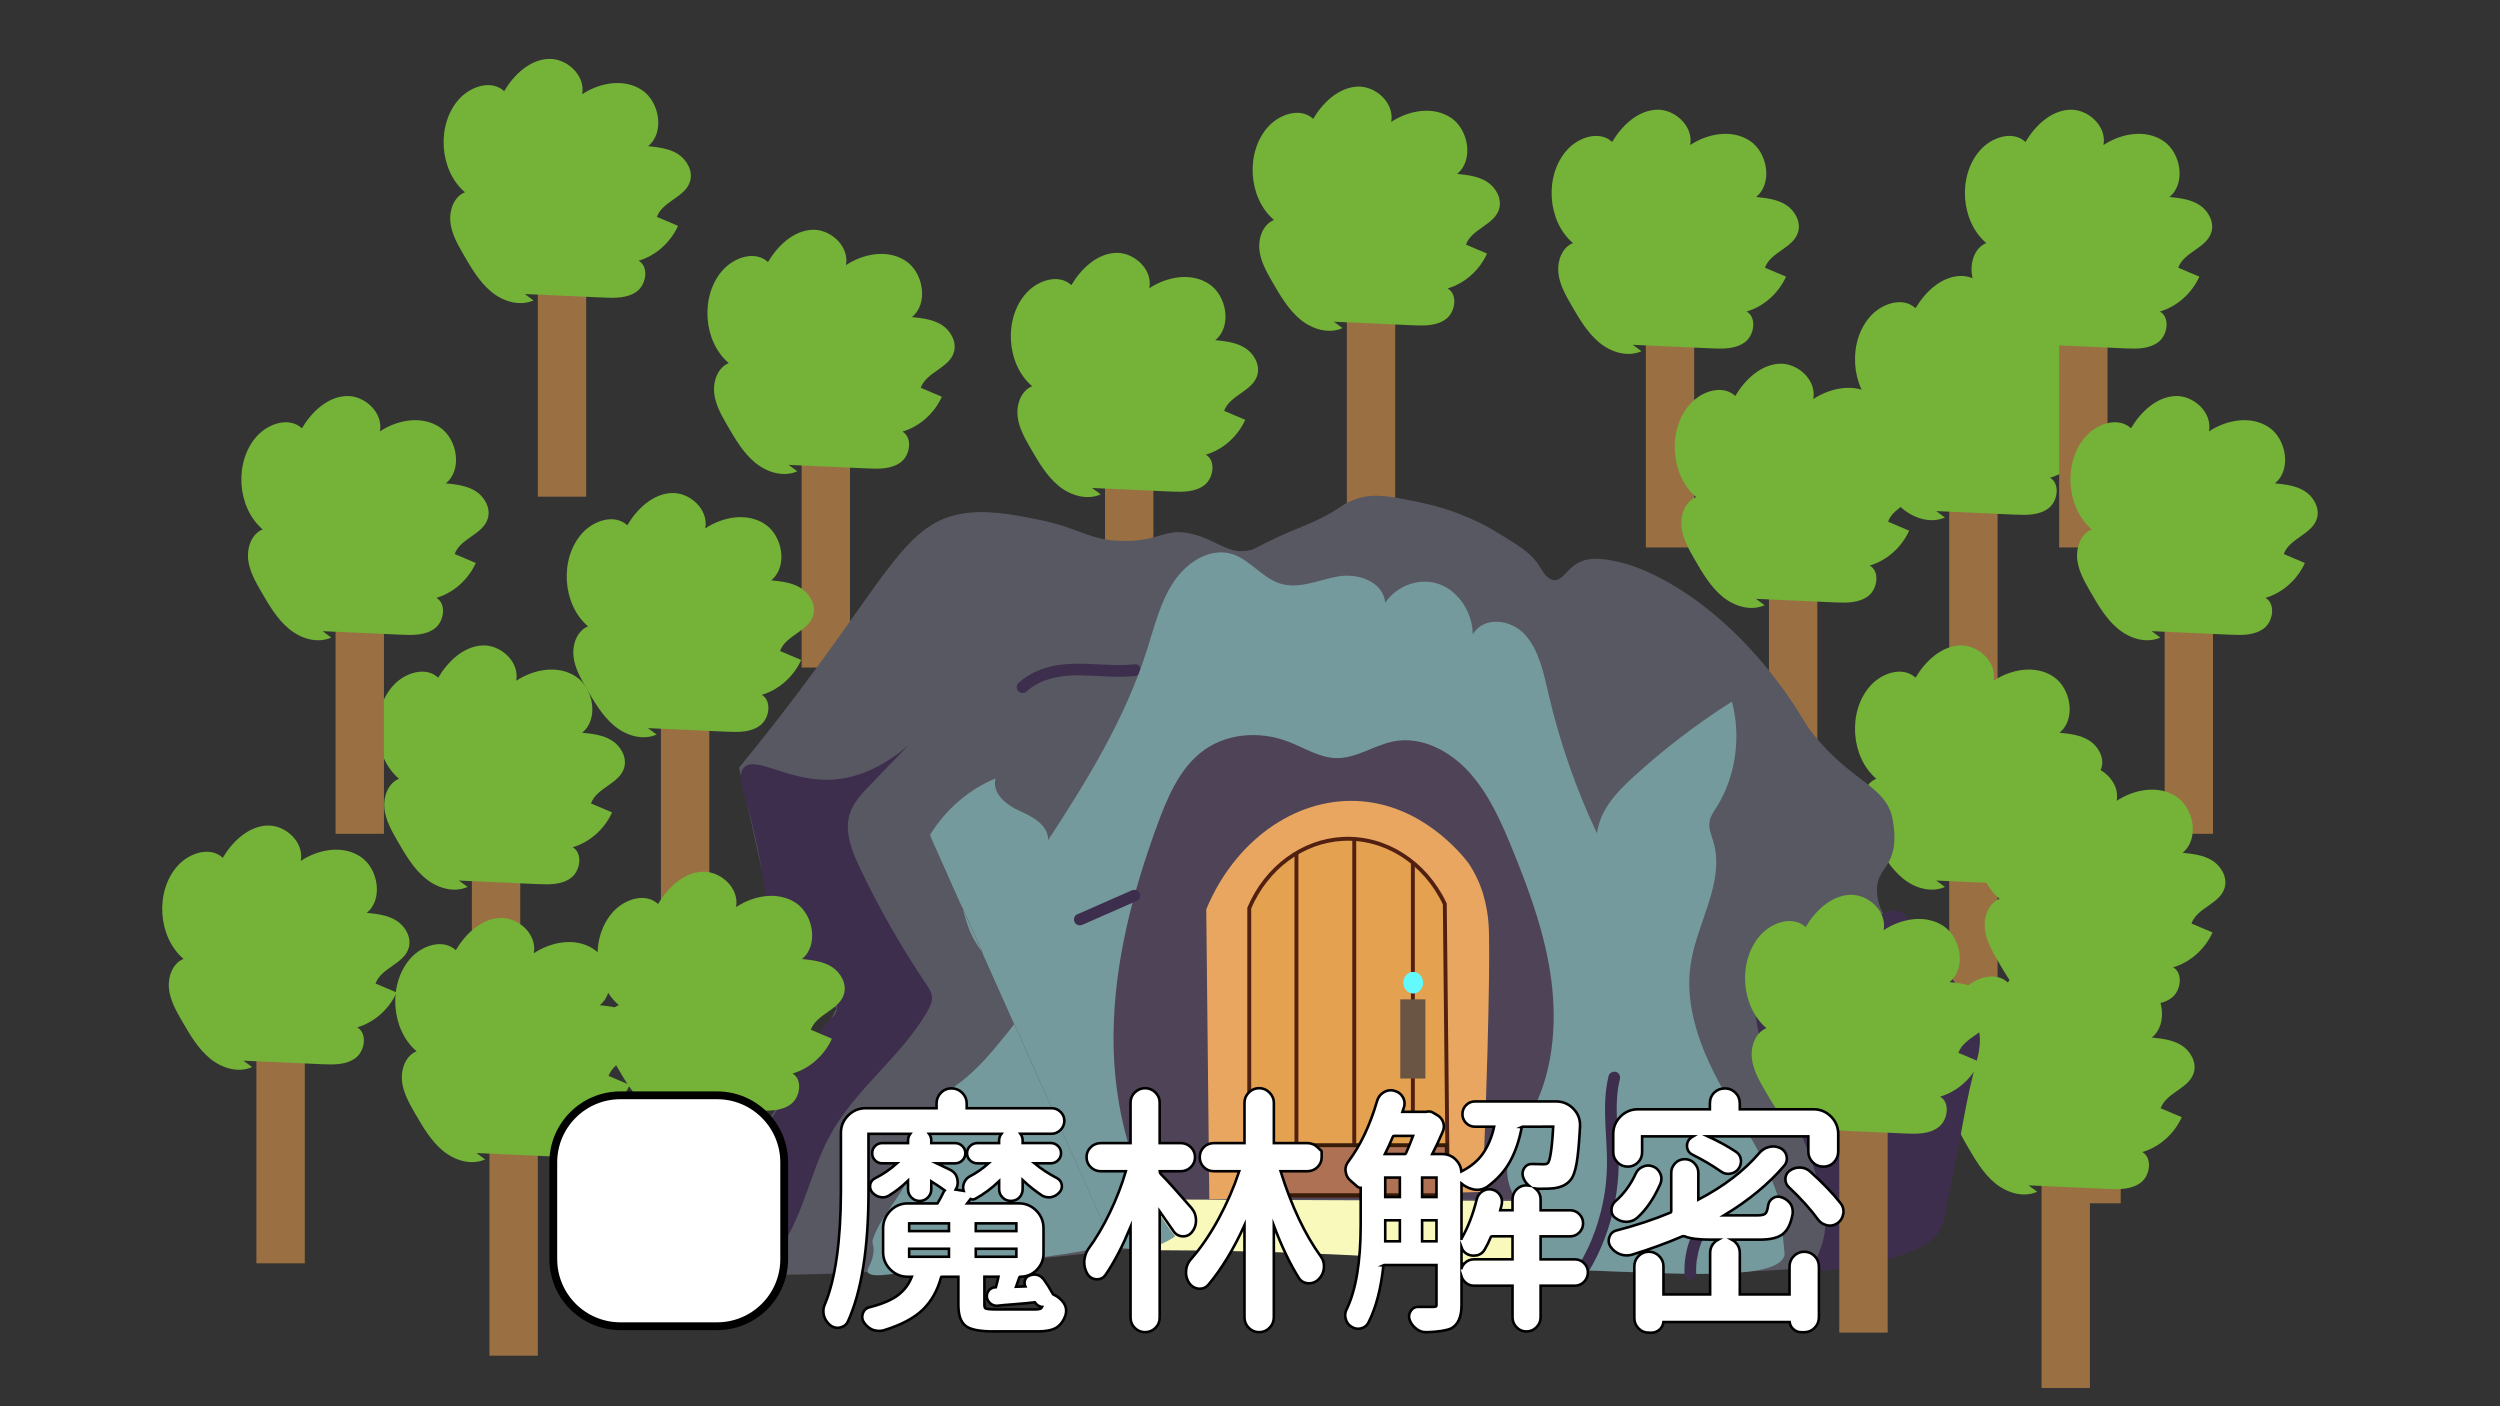 <?xml version="1.0" encoding="utf-8"?>
<!-- Generator: Adobe Illustrator 23.0.5, SVG Export Plug-In . SVG Version: 6.00 Build 0)  -->
<svg version="1.1" id="圖層_1" xmlns="http://www.w3.org/2000/svg" xmlns:xlink="http://www.w3.org/1999/xlink" x="0px" y="0px"
	 viewBox="0 0 1920 1080" style="enable-background:new 0 0 1920 1080;" xml:space="preserve">
<rect x="0" y="0" width="1920" height="1080" fill="#333333" stroke="none"/>
<style type="text/css">
	.st0{fill:#9A7042;}
	.st1{fill:#74B238;}
	.st2{fill:#585862;}
	.st3{fill:#4E4357;}
	.st4{fill:#3D2E4D;}
	.st5{fill:#F9F9BC;}
	.st6{fill:#759A9E;}
	.st7{fill:#E9A660;}
	.st8{fill:#E4A150;stroke:#522011;stroke-width:3;stroke-miterlimit:10;}
	.st9{fill:none;stroke:#522011;stroke-width:3;stroke-miterlimit:10;}
	.st10{fill:#AE7154;stroke:#371C0A;stroke-width:3;stroke-miterlimit:10;}
	.st11{fill:#6A5443;}
	.st12{fill:#62FAFC;}
	.st13{fill:#FFFFFF;}
	.st14{fill:none;stroke:#000000;stroke-width:2;stroke-miterlimit:10;}
	.st15{fill:#FFFFFF;stroke:#000000;stroke-width:6;stroke-miterlimit:10;}
</style>
<g>
	<g>
		<rect x="615.66" y="292.77" class="st0" width="37.14" height="219.91"/>
		<g>
			<path class="st1" d="M612.36,361.95c-10.65,4.76-23.38,0.86-32.47-6.67c-9.09-7.53-15.3-18.15-21.31-28.54
				c-4.54-7.85-9.2-16.03-10.12-25.16s3.04-19.5,11.24-22.69c-19.87-16.89-22.09-52.09-4.5-71.57c8.9-9.86,24.89-15.08,34.6-6.09
				c7.53-12.65,19.39-23.81,33.56-24.74c14.17-0.93,29.13,12.49,26.34,27.11c13.71-9.01,32.22-12.29,45.9-3.21
				s17.61,32.86,4.72,43.12c7.84,0.8,15.97,1.69,22.75,5.91s11.79,12.78,9.62,20.73c-3.44,12.61-21.16,15.39-25.56,27.66
				c5.4,2.3,10.8,4.59,16.21,6.89c-5.84,12.9-17.18,22.93-30.28,26.77c7.84,4.37,6.07,17.88-1.09,23.38
				c-7.16,5.5-16.79,5.33-25.66,4.93c-20.21-0.91-40.42-1.82-60.63-2.74"/>
		</g>
	</g>
	<g>
		<rect x="1034.38" y="182.82" class="st0" width="37.14" height="219.91"/>
		<g>
			<path class="st1" d="M1031.08,251.99c-10.65,4.76-23.38,0.86-32.47-6.67c-9.09-7.53-15.3-18.15-21.31-28.54
				c-4.54-7.85-9.2-16.03-10.12-25.16s3.04-19.5,11.24-22.69c-19.87-16.89-22.09-52.09-4.5-71.57c8.9-9.86,24.89-15.08,34.6-6.09
				c7.53-12.65,19.39-23.81,33.56-24.74s29.13,12.49,26.34,27.11c13.71-9.01,32.22-12.29,45.9-3.21
				c13.68,9.07,17.61,32.86,4.72,43.12c7.84,0.8,15.97,1.69,22.75,5.91s11.79,12.78,9.62,20.73c-3.44,12.61-21.16,15.39-25.56,27.66
				c5.4,2.3,10.8,4.59,16.21,6.89c-5.84,12.9-17.18,22.93-30.28,26.77c7.84,4.37,6.07,17.88-1.09,23.38
				c-7.16,5.5-16.79,5.33-25.66,4.93c-20.21-0.91-40.42-1.82-60.63-2.74"/>
		</g>
	</g>
	<g>
		<rect x="1264" y="200.55" class="st0" width="37.14" height="219.91"/>
		<g>
			<path class="st1" d="M1260.7,269.73c-10.65,4.76-23.38,0.86-32.47-6.67s-15.3-18.15-21.31-28.54
				c-4.54-7.85-9.2-16.03-10.12-25.16s3.04-19.5,11.24-22.69c-19.87-16.89-22.09-52.09-4.5-71.57c8.9-9.86,24.89-15.08,34.6-6.09
				c7.53-12.65,19.39-23.81,33.56-24.74s29.13,12.49,26.34,27.11c13.71-9.01,32.22-12.29,45.9-3.21
				c13.68,9.07,17.61,32.86,4.72,43.12c7.84,0.8,15.97,1.69,22.75,5.91s11.79,12.78,9.62,20.73c-3.44,12.61-21.16,15.39-25.56,27.66
				c5.4,2.3,10.8,4.59,16.21,6.89c-5.84,12.9-17.18,22.93-30.28,26.77c7.84,4.37,6.07,17.88-1.09,23.38
				c-7.16,5.5-16.79,5.33-25.66,4.93c-20.21-0.91-40.42-1.82-60.63-2.74"/>
		</g>
	</g>
	<g>
		<rect x="848.65" y="310.51" class="st0" width="37.14" height="219.91"/>
		<g>
			<path class="st1" d="M845.36,379.68c-10.65,4.76-23.38,0.86-32.47-6.67c-9.09-7.53-15.3-18.15-21.31-28.54
				c-4.54-7.85-9.2-16.03-10.12-25.16s3.04-19.5,11.24-22.69c-19.87-16.89-22.09-52.09-4.5-71.57c8.9-9.86,24.89-15.08,34.6-6.09
				c7.53-12.65,19.39-23.81,33.56-24.74c14.17-0.93,29.13,12.49,26.34,27.11c13.71-9.01,32.22-12.29,45.9-3.21
				c13.68,9.07,17.61,32.86,4.72,43.12c7.84,0.8,15.97,1.69,22.75,5.91s11.79,12.78,9.62,20.73c-3.44,12.61-21.16,15.39-25.56,27.66
				c5.4,2.3,10.8,4.59,16.21,6.89c-5.84,12.9-17.18,22.93-30.28,26.77c7.84,4.37,6.07,17.88-1.09,23.38
				c-7.16,5.5-16.79,5.33-25.66,4.93c-20.21-0.91-40.42-1.82-60.63-2.74"/>
		</g>
	</g>
	<g>
		<rect x="413.05" y="161.54" class="st0" width="37.14" height="219.91"/>
		<g>
			<path class="st1" d="M409.75,230.71c-10.65,4.76-23.38,0.86-32.47-6.67s-15.3-18.15-21.31-28.54
				c-4.54-7.85-9.2-16.03-10.12-25.16c-0.92-9.13,3.04-19.5,11.24-22.69c-19.87-16.89-22.09-52.09-4.5-71.57
				c8.9-9.86,24.89-15.08,34.6-6.09c7.53-12.65,19.39-23.81,33.56-24.74s29.13,12.49,26.34,27.11c13.71-9.01,32.22-12.29,45.9-3.21
				c13.68,9.07,17.61,32.86,4.72,43.12c7.84,0.8,15.97,1.69,22.75,5.91s11.79,12.78,9.62,20.73c-3.44,12.61-21.16,15.39-25.56,27.66
				c5.4,2.3,10.8,4.59,16.21,6.89c-5.84,12.9-17.18,22.93-30.28,26.77c7.84,4.37,6.07,17.88-1.09,23.38s-16.79,5.33-25.66,4.93
				c-20.21-0.91-40.42-1.82-60.63-2.74"/>
		</g>
	</g>
	<g>
		<rect x="1358.55" y="395.63" class="st0" width="37.14" height="219.91"/>
		<g>
			<path class="st1" d="M1355.25,464.81c-10.65,4.76-23.38,0.86-32.47-6.67s-15.3-18.15-21.31-28.54
				c-4.54-7.85-9.2-16.03-10.12-25.16s3.04-19.5,11.24-22.69c-19.87-16.89-22.09-52.09-4.5-71.57c8.9-9.86,24.89-15.08,34.6-6.09
				c7.53-12.65,19.39-23.81,33.56-24.74s29.13,12.49,26.34,27.11c13.71-9.01,32.22-12.29,45.9-3.21
				c13.68,9.07,17.61,32.86,4.72,43.12c7.84,0.8,15.97,1.69,22.75,5.91s11.79,12.78,9.62,20.73c-3.44,12.61-21.16,15.39-25.56,27.66
				c5.4,2.3,10.8,4.59,16.21,6.89c-5.84,12.9-17.18,22.93-30.28,26.77c7.84,4.37,6.07,17.88-1.09,23.38s-16.79,5.33-25.66,4.93
				c-20.21-0.91-40.42-1.82-60.63-2.74"/>
		</g>
	</g>
	<g>
		<rect x="1497" y="328.24" class="st0" width="37.14" height="219.91"/>
		<g>
			<path class="st1" d="M1493.7,397.42c-10.65,4.76-23.38,0.86-32.47-6.67s-15.3-18.15-21.31-28.54
				c-4.54-7.85-9.2-16.03-10.12-25.16s3.04-19.5,11.24-22.69c-19.87-16.89-22.09-52.09-4.5-71.57c8.9-9.86,24.89-15.08,34.6-6.09
				c7.53-12.65,19.39-23.81,33.56-24.74c14.17-0.93,29.13,12.49,26.34,27.11c13.71-9.01,32.22-12.29,45.9-3.21
				c13.68,9.07,17.61,32.86,4.72,43.12c7.84,0.8,15.97,1.69,22.75,5.91s11.79,12.78,9.62,20.73c-3.44,12.61-21.16,15.39-25.56,27.66
				c5.4,2.3,10.8,4.59,16.21,6.89c-5.84,12.9-17.18,22.93-30.28,26.77c7.84,4.37,6.07,17.88-1.09,23.38
				c-7.16,5.5-16.79,5.33-25.66,4.93c-20.21-0.91-40.42-1.82-60.63-2.74"/>
		</g>
	</g>
	<g>
		<rect x="1581.42" y="200.55" class="st0" width="37.14" height="219.91"/>
		<g>
			<path class="st1" d="M1578.12,269.73c-10.65,4.76-23.38,0.86-32.47-6.67s-15.3-18.15-21.31-28.54
				c-4.54-7.85-9.2-16.03-10.12-25.16s3.04-19.5,11.24-22.69c-19.87-16.89-22.09-52.09-4.5-71.57c8.9-9.86,24.89-15.08,34.6-6.09
				c7.53-12.65,19.39-23.81,33.56-24.74s29.13,12.49,26.34,27.11c13.71-9.01,32.22-12.29,45.9-3.21s17.61,32.86,4.72,43.12
				c7.84,0.8,15.97,1.69,22.75,5.91s11.79,12.78,9.62,20.73c-3.44,12.61-21.16,15.39-25.56,27.66c5.4,2.3,10.8,4.59,16.21,6.89
				c-5.84,12.9-17.18,22.93-30.28,26.77c7.84,4.37,6.07,17.88-1.09,23.38c-7.16,5.5-16.79,5.33-25.66,4.93
				c-20.21-0.91-40.42-1.82-60.63-2.74"/>
		</g>
	</g>
	<g>
		<rect x="1662.46" y="420.46" class="st0" width="37.14" height="219.91"/>
		<g>
			<path class="st1" d="M1659.16,489.64c-10.65,4.76-23.38,0.86-32.47-6.67s-15.3-18.15-21.31-28.54
				c-4.54-7.85-9.2-16.03-10.12-25.16s3.04-19.5,11.24-22.69c-19.87-16.89-22.09-52.09-4.5-71.57c8.9-9.86,24.89-15.08,34.6-6.09
				c7.53-12.65,19.39-23.81,33.56-24.74s29.13,12.49,26.34,27.11c13.71-9.01,32.22-12.29,45.9-3.21
				c13.68,9.07,17.61,32.86,4.72,43.12c7.84,0.8,15.97,1.69,22.75,5.91s11.79,12.78,9.62,20.73c-3.44,12.61-21.16,15.39-25.56,27.66
				c5.4,2.3,10.8,4.59,16.21,6.89c-5.84,12.9-17.18,22.93-30.28,26.77c7.84,4.37,6.07,17.88-1.09,23.38
				c-7.16,5.5-16.79,5.33-25.66,4.93c-20.21-0.91-40.42-1.82-60.63-2.74"/>
		</g>
	</g>
	<g>
		<rect x="507.6" y="494.95" class="st0" width="37.14" height="219.91"/>
		<g>
			<path class="st1" d="M504.3,564.12c-10.65,4.76-23.38,0.86-32.47-6.67c-9.09-7.53-15.3-18.15-21.31-28.54
				c-4.54-7.85-9.2-16.03-10.12-25.16c-0.92-9.13,3.04-19.5,11.24-22.69c-19.87-16.89-22.09-52.09-4.5-71.57
				c8.9-9.86,24.89-15.08,34.6-6.09c7.53-12.65,19.39-23.81,33.56-24.74s29.13,12.49,26.34,27.11c13.71-9.01,32.22-12.29,45.9-3.21
				s17.61,32.86,4.72,43.12c7.84,0.8,15.97,1.69,22.75,5.91s11.79,12.78,9.62,20.73c-3.44,12.61-21.16,15.39-25.56,27.66
				c5.4,2.3,10.8,4.59,16.21,6.89c-5.84,12.9-17.18,22.93-30.28,26.77c7.84,4.37,6.07,17.88-1.09,23.38
				c-7.16,5.5-16.79,5.33-25.66,4.93c-20.21-0.91-40.42-1.82-60.63-2.74"/>
		</g>
	</g>
	<g>
		<rect x="362.4" y="612" class="st0" width="37.14" height="219.91"/>
		<g>
			<path class="st1" d="M359.1,681.17c-10.65,4.76-23.38,0.86-32.47-6.67c-9.09-7.53-15.3-18.15-21.31-28.54
				c-4.54-7.85-9.2-16.03-10.12-25.16c-0.92-9.13,3.04-19.5,11.24-22.69c-19.87-16.89-22.09-52.09-4.5-71.57
				c8.9-9.86,24.89-15.08,34.6-6.09c7.53-12.65,19.39-23.81,33.56-24.74s29.13,12.49,26.34,27.11c13.71-9.01,32.22-12.29,45.9-3.21
				c13.68,9.07,17.61,32.86,4.72,43.12c7.84,0.8,15.97,1.69,22.75,5.91s11.79,12.78,9.62,20.73c-3.44,12.61-21.16,15.39-25.56,27.66
				c5.4,2.3,10.8,4.59,16.21,6.89c-5.84,12.9-17.18,22.93-30.28,26.77c7.84,4.37,6.07,17.88-1.09,23.38s-16.79,5.33-25.66,4.93
				c-20.21-0.91-40.42-1.82-60.63-2.74"/>
		</g>
	</g>
	<g>
		<rect x="257.72" y="420.46" class="st0" width="37.14" height="219.91"/>
		<g>
			<path class="st1" d="M254.42,489.64c-10.65,4.76-23.38,0.86-32.47-6.67s-15.3-18.15-21.31-28.54
				c-4.54-7.85-9.2-16.03-10.12-25.16s3.04-19.5,11.24-22.69c-19.87-16.89-22.09-52.09-4.5-71.57c8.9-9.86,24.89-15.08,34.6-6.09
				c7.53-12.65,19.39-23.81,33.56-24.74c14.17-0.93,29.13,12.49,26.34,27.11c13.71-9.01,32.22-12.29,45.9-3.21
				c13.68,9.07,17.61,32.86,4.72,43.12c7.84,0.8,15.97,1.69,22.75,5.91s11.79,12.78,9.62,20.73c-3.44,12.61-21.16,15.39-25.56,27.66
				c5.4,2.3,10.8,4.59,16.21,6.89c-5.84,12.9-17.18,22.93-30.28,26.77c7.84,4.37,6.07,17.88-1.09,23.38s-16.79,5.33-25.66,4.93
				c-20.21-0.91-40.42-1.82-60.63-2.74"/>
		</g>
	</g>
	<g>
		<rect x="196.93" y="750.33" class="st0" width="37.14" height="219.91"/>
		<g>
			<path class="st1" d="M193.64,819.5c-10.65,4.76-23.38,0.86-32.47-6.67s-15.3-18.15-21.31-28.54c-4.54-7.85-9.2-16.03-10.12-25.16
				c-0.92-9.13,3.04-19.5,11.24-22.69c-19.87-16.89-22.09-52.09-4.5-71.57c8.9-9.86,24.89-15.08,34.6-6.09
				c7.53-12.65,19.39-23.81,33.56-24.74s29.13,12.49,26.34,27.11c13.71-9.01,32.22-12.29,45.9-3.21
				c13.68,9.07,17.61,32.86,4.72,43.12c7.84,0.8,15.97,1.69,22.75,5.91s11.79,12.78,9.62,20.73c-3.44,12.61-21.16,15.39-25.56,27.66
				c5.4,2.3,10.8,4.59,16.21,6.89c-5.84,12.9-17.18,22.93-30.28,26.77c7.84,4.37,6.07,17.88-1.09,23.38s-16.79,5.33-25.66,4.93
				c-20.21-0.91-40.42-1.82-60.63-2.74"/>
		</g>
	</g>
	<g>
		<rect x="1497" y="612" class="st0" width="37.14" height="219.91"/>
		<g>
			<path class="st1" d="M1493.7,681.17c-10.65,4.76-23.38,0.86-32.47-6.67s-15.3-18.15-21.31-28.54
				c-4.54-7.85-9.2-16.03-10.12-25.16c-0.92-9.13,3.04-19.5,11.24-22.69c-19.87-16.89-22.09-52.09-4.5-71.57
				c8.9-9.86,24.89-15.08,34.6-6.09c7.53-12.65,19.39-23.81,33.56-24.74s29.13,12.49,26.34,27.11c13.71-9.01,32.22-12.29,45.9-3.21
				c13.68,9.07,17.61,32.86,4.72,43.12c7.84,0.8,15.97,1.69,22.75,5.91s11.79,12.78,9.62,20.73c-3.44,12.61-21.16,15.39-25.56,27.66
				c5.4,2.3,10.8,4.59,16.21,6.89c-5.84,12.9-17.18,22.93-30.28,26.77c7.84,4.37,6.07,17.88-1.09,23.38
				c-7.16,5.5-16.79,5.33-25.66,4.93c-20.21-0.91-40.42-1.82-60.63-2.74"/>
		</g>
	</g>
	<g>
		<rect x="1591.55" y="704.22" class="st0" width="37.14" height="219.91"/>
		<g>
			<path class="st1" d="M1588.25,773.39c-10.65,4.76-23.38,0.86-32.47-6.67s-15.3-18.15-21.31-28.54
				c-4.54-7.85-9.2-16.03-10.12-25.16s3.04-19.5,11.24-22.69c-19.87-16.89-22.09-52.09-4.5-71.57c8.9-9.86,24.89-15.08,34.6-6.09
				c7.53-12.65,19.39-23.81,33.56-24.74s29.13,12.49,26.34,27.11c13.71-9.01,32.22-12.29,45.9-3.21
				c13.68,9.07,17.61,32.86,4.72,43.12c7.84,0.8,15.97,1.69,22.75,5.91s11.79,12.78,9.62,20.73c-3.44,12.61-21.16,15.39-25.56,27.66
				c5.4,2.3,10.8,4.59,16.21,6.89c-5.84,12.9-17.18,22.93-30.28,26.77c7.84,4.37,6.07,17.88-1.09,23.38s-16.79,5.33-25.66,4.93
				c-20.21-0.91-40.42-1.82-60.63-2.74"/>
		</g>
	</g>
	<g>
		<rect x="1567.91" y="846.09" class="st0" width="37.14" height="219.91"/>
		<g>
			<path class="st1" d="M1564.61,915.27c-10.65,4.76-23.38,0.86-32.47-6.67c-9.09-7.53-15.3-18.15-21.31-28.54
				c-4.54-7.85-9.2-16.03-10.12-25.16c-0.92-9.13,3.04-19.5,11.24-22.69c-19.87-16.89-22.09-52.09-4.5-71.57
				c8.9-9.86,24.89-15.08,34.6-6.09c7.53-12.65,19.39-23.81,33.56-24.74s29.13,12.49,26.34,27.11c13.71-9.01,32.22-12.29,45.9-3.21
				c13.68,9.07,17.61,32.86,4.72,43.12c7.84,0.8,15.97,1.69,22.75,5.91s11.79,12.78,9.62,20.73c-3.44,12.61-21.16,15.39-25.56,27.66
				c5.4,2.3,10.8,4.59,16.21,6.89c-5.84,12.9-17.18,22.93-30.28,26.77c7.84,4.37,6.07,17.88-1.09,23.38
				c-7.16,5.5-16.79,5.33-25.66,4.93c-20.21-0.91-40.42-1.82-60.63-2.74"/>
		</g>
	</g>
	<g>
		<path class="st2" d="M925.24,952.5c-337.16,40.39-414.42,27.69-418.4,7.04c-2.1-10.93,16.82-21.39,50.84-59.53
			c42.13-47.24,68.78-93.6,84.73-125.47c-15.78-20.48-31.56-40.97-47.33-61.45c-9.15-41.18-18.31-82.36-27.46-123.55
			c7.42-9.03,18.72-22.98,32.14-40.33c79.98-103.43,94.16-145.67,136.74-154.27c19.93-4.03,41.49,0.25,59.6,3.84
			c34.6,6.86,39.71,16.36,66.62,16.64c29.23,0.31,31.97-10.82,53.76-5.12c19.02,4.97,27.38,16.17,43.83,12.16
			c4.81-1.17,3.72-2.04,21.62-10.24c13.85-6.35,17.04-6.99,26.88-11.52c19.88-9.15,20.33-12.71,30.39-16.64
			c14.94-5.84,27.39-3.23,52.01,1.92c30.45,6.37,51.19,18.54,55.51,21.12c19.23,11.52,28.84,17.27,35.06,26.89
			c2.99,4.62,6.25,11.09,11.69,11.52c5.96,0.48,9.08-6.71,15.78-11.52c10.23-7.34,22.71-4.76,33.31-2.56
			c24.2,5.01,79.82,31.01,129.73,101.78c14.07,19.95,13.38,23.18,25.13,36.49c28.32,32.08,51.71,35.28,56.1,59.53
			c1.09,6.04,3.7,20.45-2.92,32.65c-3.09,5.7-7.36,9.37-8.77,17.28c0,0-1.35,7.58,1.75,16.64c9.09,26.52,67.33,57.54,76.55,98.58
			c1.67,7.45,0.2,8.43-18.11,78.74c-11.55,44.35-15.22,60.26-16.36,64.01C1464.13,1007.68,1056.92,966.99,925.24,952.5z"/>
		<path class="st3" d="M1215.67,921.13H854.53V564.57c49.18-13.15,127.82-26.36,220.89-7.68c45.43,9.12,83.91,23.75,114.53,38.41
			C1198.52,703.91,1207.09,812.52,1215.67,921.13z"/>
		<g>
			<path class="st4" d="M570.98,589.96c8.46-10.37,33.25,9.59,65.44,8.9c26.2-0.56,47.36-14.57,61.32-26.58
				c-10.09,10.48-20.18,20.96-30.27,31.44c-6.03,6.27-12.28,12.9-14.92,21.53c-4.16,13.61,1.65,28.26,7.7,41
				c14.9,31.36,32.06,61.44,51.26,89.86c1.81,2.68,3.7,5.5,4.13,8.8c0.57,4.36-1.51,8.57-3.68,12.28
				c-20.69,35.41-55.35,59.18-74.84,95.39c-15.59,28.95-20.73,64.55-40.89,89.89c-3.01,3.78-7.96,9.51-15.86,13.64
				c-18.74,9.8-38.52,2.36-53.94-3.45c-11.16-4.2-17.93-6.86-19.28-12.8c-2.17-9.54,11.2-20.49,19.28-27.53
				c43.15-37.56,74.36-84.27,84.73-102.42c10.63-18.59,17.45-38.82,27.46-48.01c0.94-0.86,3.78-3.34,4.09-7.04
				c0.61-7.19-8.78-13.47-12.27-16c-10.63-7.71-17.8-19.01-32.14-41.61c-14.59-22.99-5.63-27.88-23.96-97.3
				C569.71,602.42,567.04,594.79,570.98,589.96z"/>
		</g>
		<g>
			<g>
				<path class="st4" d="M788.52,530.94c0.5-0.46,1-0.91,1.52-1.34c0.21-0.17,0.42-0.34,0.62-0.51c1-0.85-0.7,0.5,0.35-0.28
					c1.07-0.79,2.15-1.54,3.28-2.24c1.01-0.62,2.03-1.2,3.08-1.75c0.58-0.3,1.17-0.59,1.76-0.87c0.3-0.14,0.59-0.27,0.89-0.41
					c0.18-0.08,0.36-0.16,0.54-0.24c-0.41,0.17-0.47,0.2-0.17,0.07c4.88-1.88,9.86-3.18,15.03-3.95c0.88-0.13,0.16-0.02-0.02,0
					c0.33-0.04,0.66-0.08,0.98-0.12c0.59-0.07,1.18-0.13,1.77-0.19c1.38-0.13,2.76-0.24,4.14-0.31c2.78-0.15,5.56-0.17,8.34-0.13
					c6.46,0.1,12.91,0.56,19.37,0.85c7.25,0.33,14.53,0.44,21.76-0.37c2.33-0.26,4.62-1.88,4.5-4.5c-0.1-2.21-1.99-4.78-4.5-4.5
					c-24.22,2.72-49.4-4.88-72.86,4.19c-6.2,2.4-11.85,5.72-16.76,10.23c-1.74,1.6-1.74,4.77,0,6.36
					C784.01,532.65,786.66,532.65,788.52,530.94L788.52,530.94z"/>
			</g>
		</g>
		<path class="st5" d="M1180.02,974.27c-41.89-3.97-85.15-7.22-129.73-9.6c-61.76-3.3-121.24-4.66-178.23-4.48
			c0-13.02,0-26.03,0-39.05c102.85,0.43,205.69,0.85,308.54,1.28C1180.41,939.7,1180.21,956.98,1180.02,974.27z"/>
		<g>
			<path class="st6" d="M714.35,641.05c12.14-19.6,29.96-34.92,50.23-43.17c-3.05,11.25,8.41,20.45,18.34,24.83
				c9.94,4.38,22.07,10.75,22.07,22.48c29.8-45.57,58.82-92.69,75.74-145.59c5.79-18.11,10.3-37.17,20.62-52.68
				s28.47-26.79,45.26-21.3c13.37,4.37,22.86,18.14,36.24,22.47c14.56,4.71,29.77-2.72,44.75-5.37s34.52,3.58,36.24,20.1
				c9.36-13.53,26.9-19.49,41.61-14.14c14.71,5.35,25.51,21.62,25.62,38.6c8.2-14.23,29.27-11.84,40.09,0.1s14.33,29.4,18.13,45.7
				c8.63,37.05,21.14,73.02,37.2,106.97c2.12-17.82,15.02-31.53,27.61-43.04c23.76-21.72,49.21-41.2,75.99-58.18
				c7.31,27.11,2.87,57.74-11.75,81.03c-2.33,3.72-4.99,7.48-5.51,11.96c-0.57,4.95,1.59,9.72,3,14.47
				c9.2,30.81-12.35,61.74-17.34,93.7c-5.17,33.11,7.89,66.36,23.77,95.1s35.12,55.91,44.43,87.92c0.24,0.81,0.5,5.44,1.27,13.5
				c2.56,26.67,2.79,26.52,2.54,27.51c-4.5,18.11-68.12,15.06-137.32,12.16c-28.47-1.19-51.16-2.08-63.69-2.56
				c-0.5-8.87-0.06-20.26,3.35-32.75c0.89-3.23,1.89-6.24,2.95-9.02c-12.16-6.75-19.73-22.3-18.06-37.12
				c1.65-14.66,11-26.6,17.96-39.25c16.56-30.09,20.24-67.11,15.82-101.91s-16.39-67.88-29.43-99.99
				c-8.76-21.56-18.31-43.3-33.41-60.13s-36.86-28.17-58.08-24.13c-15.06,2.87-28.8,13.12-44.09,12.9
				c-12.96-0.18-24.68-7.85-36.91-12.57c-22.54-8.7-49.27-6.73-68.33,9.08c-16.08,13.34-24.97,34.42-32.49,54.93
				c-18.88,51.51-33.18,105.89-33.58,161.4c-0.4,55.5,14.15,112.51,47.38,154.41c-14.44,10.09-31.29,12.27-47.77,7.19"/>
		</g>
		<g>
			<path class="st6" d="M713.91,640.72c9.88,13.82,17.52,29.54,22.47,46.23c2.88,9.72,4.88,19.82,8.92,29.04
				c4.98,11.35,12.88,20.92,21.74,28.95c7.86,7.13,17.41,14.92,17.5,26.1c0.06,8.22-5.2,15.19-10.17,21.35
				c-11.18,13.84-22.49,27.82-36.33,38.39c-4.27,3.26-8.89,6.33-11.67,11.15c-3.29,5.71-3.44,12.92-5.8,19.16
				c-3.09,8.15-9.71,14.03-13.88,21.59c-3.29,5.97-4.95,12.83-7.59,19.18c-7.55,18.19-22.87,31.8-28.94,50.64
				c-0.56,1.73,0.93,4.14,0.78,7.92c-0.4,9.67-5.54,13.52-4.55,16.41c1.97,5.78,26,0.42,43.83-2.56c27.71-4.64,20.88-0.28,71.88-6.4
				c23.02-2.76,40.88-5.63,49.55-7.08c9.27-1.54,17.17-2.98,23.2-4.13"/>
		</g>
		<g>
			<path class="st7" d="M1138.53,915.37c-69.93,1.92-139.86,3.84-209.78,5.76c-0.78-74.26-1.56-148.51-2.34-222.77
				c21.63-52.16,67.37-85.03,115.12-83.22c49.96,1.89,81.06,40.96,86.48,48.01c2.95,4.5,7.24,11.86,10.52,21.76
				c0,0,3.72,11.25,4.67,24.33C1144.56,727.86,1143.09,807.35,1138.53,915.37z"/>
			<g>
				<path class="st8" d="M1111.94,918.25H959.42V697.4c13.22-31.01,40.97-51.55,71.88-53.13c32.51-1.67,63.2,17.89,78.3,49.93
					C1110.38,768.89,1111.16,843.57,1111.94,918.25z"/>
				<line class="st9" x1="1040.07" y1="643.95" x2="1040.07" y2="879.52"/>
				<line class="st9" x1="995.66" y1="655.47" x2="995.66" y2="880.16"/>
				<line class="st9" x1="1085.09" y1="663.16" x2="1085.09" y2="879.52"/>
				<rect x="960.89" y="879.52" class="st10" width="150.18" height="38.41"/>
				<rect x="1075.42" y="767.5" class="st11" width="19.28" height="60.81"/>
				<ellipse class="st12" cx="1085.35" cy="754.7" rx="7.6" ry="8.32"/>
			</g>
		</g>
		<g>
			<g>
				<path class="st4" d="M831.59,710.11c13.96-6.14,27.91-12.28,41.87-18.42c2.16-0.95,2.83-4.28,1.61-6.16
					c-1.44-2.24-3.84-2.63-6.16-1.61c-13.96,6.14-27.91,12.28-41.87,18.42c-2.16,0.95-2.83,4.28-1.61,6.16
					C826.87,710.73,829.27,711.13,831.59,710.11L831.59,710.11z"/>
			</g>
		</g>
		<g>
			<g>
				<path class="st4" d="M1219.82,976.99c10.02-16.52,16.95-34.97,20.48-53.95c1.8-9.71,2.8-19.59,2.87-29.47
					c0.07-10.36-0.84-20.69-1.3-31.03c-0.25-5.77-0.37-11.55-0.08-17.32c0.14-2.82,0.36-5.64,0.74-8.43
					c-0.09,0.68,0.02-0.1,0.03-0.2c0.07-0.46,0.14-0.93,0.21-1.39c0.11-0.7,0.24-1.39,0.37-2.08c0.28-1.47,0.6-2.93,0.95-4.38
					c0.56-2.28-0.73-4.99-3.14-5.54c-2.32-0.53-4.94,0.7-5.54,3.14c-5.01,20.4-1.73,41.32-1.29,62c0.11,4.93,0.02,9.86-0.31,14.78
					c-0.16,2.36-0.37,4.73-0.63,7.08c-0.07,0.59-0.13,1.18-0.21,1.76c-0.04,0.29-0.07,0.59-0.11,0.88
					c-0.02,0.13-0.12,0.88-0.01,0.12c-0.16,1.17-0.33,2.34-0.52,3.51c-1.5,9.46-3.84,18.79-7,27.83c-0.87,2.49-1.8,4.96-2.79,7.4
					c-0.11,0.27-0.22,0.54-0.33,0.81c0.01-0.03-0.45,1.09-0.28,0.68c0.19-0.46-0.16,0.38-0.2,0.47c-0.14,0.34-0.29,0.67-0.44,1
					c-0.53,1.2-1.07,2.4-1.63,3.58c-2.28,4.86-4.83,9.59-7.61,14.18c-1.22,2.01-0.51,5.03,1.61,6.16
					C1215.85,979.76,1218.52,979.14,1219.82,976.99L1219.82,976.99z"/>
			</g>
		</g>
		<g>
			<g>
				<path class="st4" d="M1302.69,978.24c-0.08-1.84-0.08-3.69,0.01-5.53c0.04-0.92,0.11-1.84,0.19-2.76
					c0.04-0.46,0.09-0.92,0.14-1.37c0.03-0.31,0.2-1.45,0.07-0.56c0.58-3.7,1.38-7.33,2.55-10.89c0.26-0.81,0.54-1.61,0.84-2.4
					c0.16-0.43,0.32-0.85,0.49-1.28c0.1-0.24,0.2-0.48,0.29-0.72c0.25-0.64-0.28,0.63,0,0c0.75-1.65,1.51-3.29,2.37-4.89
					c0.89-1.64,1.84-3.24,2.88-4.79c0.46-0.69,0.93-1.37,1.42-2.04c0.26-0.36,0.53-0.72,0.8-1.07c-0.04,0.05-0.44,0.55-0.12,0.16
					c0.2-0.24,0.39-0.5,0.6-0.74c1.24-1.51,2.55-2.96,3.94-4.34c0.71-0.7,1.44-1.39,2.2-2.05c0.37-0.33,0.75-0.65,1.14-0.97
					c0.14-0.12,0.29-0.24,0.43-0.36c0.09-0.08,1.08-0.85,0.26-0.22c1.86-1.43,3.05-3.94,1.61-6.16c-1.18-1.84-4.16-3.15-6.16-1.61
					c-12.77,9.83-21.31,24.54-23.99,40.43c-0.79,4.69-1.17,9.43-0.97,14.18c0.1,2.35,2,4.61,4.5,4.5
					C1300.54,982.63,1302.79,980.76,1302.69,978.24L1302.69,978.24z"/>
			</g>
		</g>
		<g>
			<path class="st4" d="M1455.73,699.36c-9.14-0.59-18.63,7.07-22.88,17.07c-4.2,9.87-3.15,19.09-1.84,39.73
				c0.85,13.36,1.34,27.58-3.21,39.38c-20.64-32.97-47.25-58.58-76.64-73.76c-6.44,31.41-3.74,54.71-1.42,67.17
				c3.87,20.7,11.6,37.54,18.76,53.13c6.94,15.11,12.11,21.4,19.68,40.97c2.93,7.58,6.14,16.85,8.92,28.49
				c3.6,15.07,5.4,22.61,4.58,32.01c-1.47,16.78-9.58,24.33-7.09,29.77c1.89,4.12,7.92,2.59,15.56,1.28
				c25.07-4.3,37.61-6.46,41.18-7.68c20.46-7.02,30.67-10.62,37.06-19.84c5.18-7.47,4.37-11.22,11.67-45.77
				c6.03-28.56,10.03-58.08,17.84-85.78c0.99-3.51,3.28-11.35,2.29-21.12c-0.75-7.44-3.13-13.32-6.86-20.48
				c-8.09-15.53-16.42-25.38-18.76-28.17C1467.02,712.88,1467.1,700.09,1455.73,699.36z"/>
		</g>
	</g>
	<g>
		<rect x="1412.58" y="803.53" class="st0" width="37.14" height="219.91"/>
		<g>
			<path class="st1" d="M1409.28,872.7c-10.65,4.76-23.38,0.86-32.47-6.67s-15.3-18.15-21.31-28.54
				c-4.54-7.85-9.2-16.03-10.12-25.16s3.04-19.5,11.24-22.69c-19.87-16.89-22.09-52.09-4.5-71.57c8.9-9.86,24.89-15.08,34.6-6.09
				c7.53-12.65,19.39-23.81,33.56-24.74s29.13,12.49,26.34,27.11c13.71-9.01,32.22-12.29,45.9-3.21
				c13.68,9.07,17.61,32.86,4.72,43.12c7.84,0.8,15.97,1.69,22.75,5.91s11.79,12.78,9.62,20.73c-3.44,12.61-21.16,15.39-25.56,27.66
				c5.4,2.3,10.8,4.59,16.21,6.89c-5.84,12.9-17.18,22.93-30.28,26.77c7.84,4.37,6.07,17.88-1.09,23.38s-16.79,5.33-25.66,4.93
				c-20.21-0.91-40.42-1.82-60.63-2.74"/>
		</g>
	</g>
	<g>
		<rect x="531.24" y="785.79" class="st0" width="37.14" height="219.91"/>
		<g>
			<path class="st1" d="M527.94,854.97c-10.65,4.76-23.38,0.86-32.47-6.67s-15.3-18.15-21.31-28.54
				c-4.54-7.85-9.2-16.03-10.12-25.16c-0.92-9.13,3.04-19.5,11.24-22.69c-19.87-16.89-22.09-52.09-4.5-71.57
				c8.9-9.86,24.89-15.08,34.6-6.09c7.53-12.65,19.39-23.81,33.56-24.74s29.13,12.49,26.34,27.11c13.71-9.01,32.22-12.29,45.9-3.21
				c13.68,9.07,17.61,32.86,4.72,43.12c7.84,0.8,15.97,1.69,22.75,5.91s11.79,12.78,9.62,20.73c-3.44,12.61-21.16,15.39-25.56,27.66
				c5.4,2.3,10.8,4.59,16.21,6.89c-5.84,12.9-17.18,22.93-30.28,26.77c7.84,4.37,6.07,17.88-1.09,23.38
				c-7.16,5.5-16.79,5.33-25.66,4.93c-20.21-0.91-40.42-1.82-60.63-2.74"/>
		</g>
	</g>
	<g>
		<rect x="375.9" y="821.26" class="st0" width="37.14" height="219.91"/>
		<g>
			<path class="st1" d="M372.61,890.44c-10.65,4.76-23.38,0.86-32.47-6.67c-9.09-7.53-15.3-18.15-21.31-28.54
				c-4.54-7.85-9.2-16.03-10.12-25.16c-0.92-9.13,3.04-19.5,11.24-22.69c-19.87-16.89-22.09-52.09-4.5-71.57
				c8.9-9.86,24.89-15.08,34.6-6.09c7.53-12.65,19.39-23.81,33.56-24.74c14.17-0.93,29.13,12.49,26.34,27.11
				c13.71-9.01,32.22-12.29,45.9-3.21c13.68,9.07,17.61,32.86,4.72,43.12c7.84,0.8,15.97,1.69,22.75,5.91s11.79,12.78,9.62,20.73
				c-3.44,12.61-21.16,15.39-25.56,27.66c5.4,2.3,10.8,4.59,16.21,6.89c-5.84,12.9-17.18,22.93-30.28,26.77
				c7.84,4.37,6.07,17.88-1.09,23.38s-16.79,5.33-25.66,4.93c-20.21-0.91-40.42-1.82-60.63-2.74"/>
		</g>
	</g>
</g>
<g>
	<g>
		<g>
			<path class="st13" d="M763.23,1022.54c-10.69,0-17.7-1.34-21.41-4.11c-3.84-2.86-5.79-8.33-5.79-16.25v-21.63h-12.65
				c-0.48,0-0.54,0.08-0.62,0.33c-2.69,10.18-7.47,18.62-14.2,25.09c-6.71,6.44-16.78,11.73-29.91,15.71l-0.1,0.03
				c-1.2,0.3-2.35,0.45-3.41,0.45c-1.65,0-3.33-0.3-4.98-0.9l-0.13-0.05c-2.69-1.2-4.89-3.09-6.53-5.62
				c-0.87-1.38-1.3-2.79-1.3-4.21c0-0.87,0.17-1.81,0.5-2.79c0.89-2.51,2.68-4.1,5.19-4.64c9.88-2.5,17.42-5.76,22.32-9.67
				c4.57-3.64,7.95-8.26,10.06-13.72h-3.05c-5.22,0-9.73-1.87-13.43-5.57c-3.69-3.69-5.57-8.21-5.57-13.43V943.4
				c0-5.21,1.87-9.75,5.55-13.51c3.7-3.77,8.22-5.68,13.44-5.68h22.66c0.11,0,0.16-0.02,0.16-0.02l0.03-0.07l0.05-0.12
				c1.89-3.15,3.36-5.9,4.38-8.18c0.31-0.67,0.67-1.2,1.05-1.61c-2.55-1.86-6-4.18-10.31-6.92v6.02c0,2.49-0.89,4.65-2.64,6.39
				c-1.75,1.75-3.87,2.64-6.3,2.64s-4.55-0.89-6.3-2.64c-1.75-1.75-2.64-3.9-2.64-6.39v-6.51c-4.58,4.42-9.46,8.22-14.53,11.34
				c-1.54,0.95-3.19,1.43-4.89,1.43c-0.63,0-1.28-0.07-1.93-0.2c-2.3-0.48-4.34-1.67-6.05-3.54l-0.08-0.1
				c-1.39-1.73-1.94-3.77-1.58-5.88c0.36-2.19,1.68-3.91,3.81-4.97c5.95-2.98,11.59-6.82,16.79-11.45h-11.4
				c-2.11,0-3.93-0.76-5.42-2.25c-1.49-1.48-2.24-3.34-2.24-5.51c0-2.17,0.76-4.03,2.25-5.52c1.49-1.49,3.31-2.25,5.42-2.25h19.88
				v-1.91c0-1.99,0.57-3.74,1.68-5.23h-32.06v44.68c0,42.92-5.32,76.39-15.8,99.46c-1.17,2.51-3.25,4.11-6.03,4.63
				c-0.56,0.17-1.18,0.25-1.85,0.25c-2.16,0-4.16-0.74-5.95-2.21c-2.29-1.99-3.81-4.35-4.57-7.07c-0.31-1.06-0.46-2.3-0.46-3.66
				c0-1.72,0.39-3.44,1.16-5.13c8.04-19.14,12.19-48.19,12.32-86.29v-45.31c0-5.21,1.87-9.73,5.57-13.43
				c3.69-3.69,8.21-5.57,13.43-5.57h54.45v-3.66c0-3.13,1.11-5.87,3.3-8.13c2.21-2.28,4.96-3.44,8.18-3.44
				c3.2,0,5.98,1.15,8.25,3.42c2.27,2.27,3.42,5.02,3.42,8.15v3.66h65.19c2.6,0,4.91,0.94,6.85,2.8c1.97,1.88,2.96,4.21,2.96,6.91
				c0,2.69-0.99,5.04-2.93,6.98c-1.94,1.94-4.26,2.93-6.88,2.93h-23.93c1.14,1.54,1.71,3.29,1.71,5.23v1.91h21.63
				c2.08,0,3.92,0.74,5.47,2.21c1.58,1.5,2.39,3.37,2.39,5.56c0,2.2-0.8,4.06-2.39,5.56c-1.55,1.46-3.39,2.21-5.47,2.21h-12.59
				c5.14,4.24,10.99,8.09,17.43,11.46c1.99,1.09,3.22,2.83,3.58,5.07c0.36,2.26-0.31,4.31-1.93,5.93c-1.65,1.81-3.65,2.99-5.88,3.47
				c-0.68,0.15-1.38,0.22-2.08,0.22c-1.59,0-3.22-0.38-4.85-1.14l-0.13-0.06l-0.12-0.08c-5.1-3.36-10.16-7.38-15.06-11.97v6.98
				c0,2.47-0.84,4.61-2.5,6.36c-1.69,1.77-3.85,2.67-6.43,2.67c-2.56,0-4.74-0.89-6.49-2.64c-1.75-1.75-2.64-3.9-2.64-6.39v-6.13
				c-5.72,5.48-11.88,10.03-18.33,13.55l-0.15,0.07c-0.62,0.27-1.24,0.41-1.86,0.41c-0.46,0-1.01-0.08-1.61-0.33
				c-0.67,0.9-1.51,2.01-2.52,3.32h39.55c5.22,0,9.73,1.87,13.43,5.57c3.69,3.69,5.57,8.28,5.57,13.62v19.34
				c0,4.82-1.74,9.03-5.16,12.53c-3.44,3.51-7.7,5.29-12.66,5.29c-0.36,0-0.52,0.07-0.68,0.33c-0.29,0.97-0.77,2.33-1.45,4.14
				c-0.5,1.32-0.89,2.4-1.16,3.22l7.14-0.26c-0.68-1.49-0.78-3.09-0.29-4.66c0.58-1.85,1.84-3.14,3.62-3.74
				c1.19-0.45,2.41-0.69,3.56-0.69c2.84,0,5.27,1.24,7.23,3.68l0.07,0.09c2.64,3.7,4.99,7.45,6.97,11.15
				c0.16,0.27,0.38,0.39,0.54,0.45c3.27,1.49,5.85,3.63,7.75,6.39c1.27,1.91,1.91,3.93,1.91,6.01c0,1.09-0.16,2.19-0.47,3.28
				l-0.03,0.11c-1.59,4.62-4.06,7.91-7.35,9.78c-3.21,1.82-7.68,2.7-13.69,2.7H763.23z M756.05,1002.18c0,0.85,0.11,2.33,0.85,2.7
				c0.46,0.23,2.15,0.76,7.89,0.76h30.27c2.85,0,3.99-0.5,4.41-0.81c0.21-0.15,0.52-0.46,0.85-1.1c-0.77-0.07-1.52-0.29-2.25-0.65
				c-1.35-0.67-2.44-1.65-3.26-2.92c-3.98,0.49-9.2,0.98-15.51,1.46c-6.77,0.52-11.16,0.91-13.07,1.16
				c-0.32,0.03-0.56,0.04-0.8,0.04c-1.67,0-3.22-0.54-4.6-1.62c-1.57-1.22-2.54-2.81-2.89-4.74l-0.02-0.09l-0.01-0.09
				c-0.18-1.96,0.33-3.7,1.51-5.16c1.19-1.47,2.8-2.31,4.79-2.49l0.09-0.01h0.51c0.88-3.03,1.55-5.74,2.02-8.11h-10.8V1002.18z
				 M780.56,965.22v-6.16h-31.16v6.16H780.56z M728.81,965.22v-6.16h-30.57v6.16H728.81z M780.56,945.5v-5.96h-31.16v5.96H780.56z
				 M728.81,945.5v-5.96h-30.57v5.96H728.81z M740.09,914.57c-0.46-1.41-0.54-2.93-0.2-4.5c0.57-2.68,2.01-4.78,4.29-6.25l0.08-0.05
				l0.08-0.04c5.4-2.81,10.4-6.26,14.9-10.29h-8.7c-2.08,0-3.93-0.74-5.48-2.21c-1.58-1.49-2.38-3.36-2.38-5.56
				c0-2.19,0.8-4.06,2.38-5.56c1.55-1.46,3.4-2.21,5.48-2.21h16.75l0-1.91c0-1.94,0.6-3.69,1.78-5.23h-55.52
				c1.12,1.48,1.68,3.23,1.68,5.23v1.91h18.31c2.08,0,3.92,0.74,5.47,2.21c1.58,1.5,2.39,3.37,2.39,5.56c0,2.2-0.8,4.06-2.39,5.56
				c-1.55,1.46-3.39,2.21-5.47,2.21h-14.03c3.13,1.45,6.43,3.06,9.86,4.81c3.37,1.53,5.45,4.21,5.94,7.7
				c0.15,0.77,0.22,1.54,0.22,2.28c0,1.89-0.51,3.69-1.53,5.38L740.09,914.57z"/>
			<path class="st14" d="M763.23,1022.54c-10.69,0-17.7-1.34-21.41-4.11c-3.84-2.86-5.79-8.33-5.79-16.25v-21.63h-12.65
				c-0.48,0-0.54,0.08-0.62,0.33c-2.69,10.18-7.47,18.62-14.2,25.09c-6.71,6.44-16.78,11.73-29.91,15.71l-0.1,0.03
				c-1.2,0.3-2.35,0.45-3.41,0.45c-1.65,0-3.33-0.3-4.98-0.9l-0.13-0.05c-2.69-1.2-4.89-3.09-6.53-5.62
				c-0.87-1.38-1.3-2.79-1.3-4.21c0-0.87,0.17-1.81,0.5-2.79c0.89-2.51,2.68-4.1,5.19-4.64c9.88-2.5,17.42-5.76,22.32-9.67
				c4.57-3.64,7.95-8.26,10.06-13.72h-3.05c-5.22,0-9.73-1.87-13.43-5.57c-3.69-3.69-5.57-8.21-5.57-13.43V943.4
				c0-5.21,1.87-9.75,5.55-13.51c3.7-3.77,8.22-5.68,13.44-5.68h22.66c0.11,0,0.16-0.02,0.16-0.02l0.03-0.07l0.05-0.12
				c1.89-3.15,3.36-5.9,4.38-8.18c0.31-0.67,0.67-1.2,1.05-1.61c-2.55-1.86-6-4.18-10.31-6.92v6.02c0,2.49-0.89,4.65-2.64,6.39
				c-1.75,1.75-3.87,2.64-6.3,2.64s-4.55-0.89-6.3-2.64c-1.75-1.75-2.64-3.9-2.64-6.39v-6.51c-4.58,4.42-9.46,8.22-14.53,11.34
				c-1.54,0.95-3.19,1.43-4.89,1.43c-0.63,0-1.28-0.07-1.93-0.2c-2.3-0.48-4.34-1.67-6.05-3.54l-0.08-0.1
				c-1.39-1.73-1.94-3.77-1.58-5.88c0.36-2.19,1.68-3.91,3.81-4.97c5.95-2.98,11.59-6.82,16.79-11.45h-11.4
				c-2.11,0-3.93-0.76-5.42-2.25c-1.49-1.48-2.24-3.34-2.24-5.51c0-2.17,0.76-4.03,2.25-5.52c1.49-1.49,3.31-2.25,5.42-2.25h19.88
				v-1.91c0-1.99,0.57-3.74,1.68-5.23h-32.06v44.68c0,42.92-5.32,76.39-15.8,99.46c-1.17,2.51-3.25,4.11-6.03,4.63
				c-0.56,0.17-1.18,0.25-1.85,0.25c-2.16,0-4.16-0.74-5.95-2.21c-2.29-1.99-3.81-4.35-4.57-7.07c-0.31-1.06-0.46-2.3-0.46-3.66
				c0-1.72,0.39-3.44,1.16-5.13c8.04-19.14,12.19-48.19,12.32-86.29v-45.31c0-5.21,1.87-9.73,5.57-13.43
				c3.69-3.69,8.21-5.57,13.43-5.57h54.45v-3.66c0-3.13,1.11-5.87,3.3-8.13c2.21-2.28,4.96-3.44,8.18-3.44
				c3.2,0,5.98,1.15,8.25,3.42c2.27,2.27,3.42,5.02,3.42,8.15v3.66h65.19c2.6,0,4.91,0.94,6.85,2.8c1.97,1.88,2.96,4.21,2.96,6.91
				c0,2.69-0.99,5.04-2.93,6.98c-1.94,1.94-4.26,2.93-6.88,2.93h-23.93c1.14,1.54,1.71,3.29,1.71,5.23v1.91h21.63
				c2.08,0,3.92,0.74,5.47,2.21c1.58,1.5,2.39,3.37,2.39,5.56c0,2.2-0.8,4.06-2.39,5.56c-1.55,1.46-3.39,2.21-5.47,2.21h-12.59
				c5.14,4.24,10.99,8.09,17.43,11.46c1.99,1.09,3.22,2.83,3.58,5.07c0.36,2.26-0.31,4.31-1.93,5.93c-1.65,1.81-3.65,2.99-5.88,3.47
				c-0.68,0.15-1.38,0.22-2.08,0.22c-1.59,0-3.22-0.38-4.85-1.14l-0.13-0.06l-0.12-0.08c-5.1-3.36-10.16-7.38-15.06-11.97v6.98
				c0,2.47-0.84,4.61-2.5,6.36c-1.69,1.77-3.85,2.67-6.43,2.67c-2.56,0-4.74-0.89-6.49-2.64c-1.75-1.75-2.64-3.9-2.64-6.39v-6.13
				c-5.72,5.48-11.88,10.03-18.33,13.55l-0.15,0.07c-0.62,0.27-1.24,0.41-1.86,0.41c-0.46,0-1.01-0.08-1.61-0.33
				c-0.67,0.9-1.51,2.01-2.52,3.32h39.55c5.22,0,9.73,1.87,13.43,5.57c3.69,3.69,5.57,8.28,5.57,13.62v19.34
				c0,4.82-1.74,9.03-5.16,12.53c-3.44,3.51-7.7,5.29-12.66,5.29c-0.36,0-0.52,0.07-0.68,0.33c-0.29,0.97-0.77,2.33-1.45,4.14
				c-0.5,1.32-0.89,2.4-1.16,3.22l7.14-0.26c-0.68-1.49-0.78-3.09-0.29-4.66c0.58-1.85,1.84-3.14,3.62-3.74
				c1.19-0.45,2.41-0.69,3.56-0.69c2.84,0,5.27,1.24,7.23,3.68l0.07,0.09c2.64,3.7,4.99,7.45,6.97,11.15
				c0.16,0.27,0.38,0.39,0.54,0.45c3.27,1.49,5.85,3.63,7.75,6.39c1.27,1.91,1.91,3.93,1.91,6.01c0,1.09-0.16,2.19-0.47,3.28
				l-0.03,0.11c-1.59,4.62-4.06,7.91-7.35,9.78c-3.21,1.82-7.68,2.7-13.69,2.7H763.23z M756.05,1002.18c0,0.85,0.11,2.33,0.85,2.7
				c0.46,0.23,2.15,0.76,7.89,0.76h30.27c2.85,0,3.99-0.5,4.41-0.81c0.21-0.15,0.52-0.46,0.85-1.1c-0.77-0.07-1.52-0.29-2.25-0.65
				c-1.35-0.67-2.44-1.65-3.26-2.92c-3.98,0.49-9.2,0.98-15.51,1.46c-6.77,0.52-11.16,0.91-13.07,1.16
				c-0.32,0.03-0.56,0.04-0.8,0.04c-1.67,0-3.22-0.54-4.6-1.62c-1.57-1.22-2.54-2.81-2.89-4.74l-0.02-0.09l-0.01-0.09
				c-0.18-1.96,0.33-3.7,1.51-5.16c1.19-1.47,2.8-2.31,4.79-2.49l0.09-0.01h0.51c0.88-3.03,1.55-5.74,2.02-8.11h-10.8V1002.18z
				 M780.56,965.22v-6.16h-31.16v6.16H780.56z M728.81,965.22v-6.16h-30.57v6.16H728.81z M780.56,945.5v-5.96h-31.16v5.96H780.56z
				 M728.81,945.5v-5.96h-30.57v5.96H728.81z M740.09,914.57c-0.46-1.41-0.54-2.93-0.2-4.5c0.57-2.68,2.01-4.78,4.29-6.25l0.08-0.05
				l0.08-0.04c5.4-2.81,10.4-6.26,14.9-10.29h-8.7c-2.08,0-3.93-0.74-5.48-2.21c-1.58-1.49-2.38-3.36-2.38-5.56
				c0-2.19,0.8-4.06,2.38-5.56c1.55-1.46,3.4-2.21,5.48-2.21h16.75l0-1.91c0-1.94,0.6-3.69,1.78-5.23h-55.52
				c1.12,1.48,1.68,3.23,1.68,5.23v1.91h18.31c2.08,0,3.92,0.74,5.47,2.21c1.58,1.5,2.39,3.37,2.39,5.56c0,2.2-0.8,4.06-2.39,5.56
				c-1.55,1.46-3.39,2.21-5.47,2.21h-14.03c3.13,1.45,6.43,3.06,9.86,4.81c3.37,1.53,5.45,4.21,5.94,7.7
				c0.15,0.77,0.22,1.54,0.22,2.28c0,1.89-0.51,3.69-1.53,5.38L740.09,914.57z"/>
		</g>
		<g>
			<path class="st13" d="M967.04,1023.13c-3.08,0-5.75-1.12-7.96-3.32c-2.2-2.21-3.32-4.92-3.32-8.06V941
				c-8.28,18.22-17.58,33.56-27.72,45.67c-1.69,2.03-3.85,3.06-6.42,3.06h-1.34l-0.16-0.03c-2.89-0.48-5.24-2.01-6.98-4.55
				c-1.54-2.46-2.3-5.12-2.3-7.97c0-3.72,1.21-7.05,3.6-9.88c7.71-8.73,14.91-19.26,21.45-31.31c6.43-11.85,11.76-24.13,15.85-36.5
				h-19.56c-3.01,0-5.59-1.05-7.67-3.13c-2.07-2.07-3.12-4.65-3.12-7.66c0-3.01,1.05-5.59,3.13-7.66c2.07-2.07,4.65-3.13,7.66-3.13
				h23.59v-31.01c0-3.01,1.12-5.66,3.32-7.86c2.2-2.2,4.88-3.32,7.96-3.32c3.09,0,5.77,1.16,7.98,3.44c2.19,2.27,3.3,4.87,3.3,7.74
				v31.01h25.73c2.99,0,5.6,1.04,7.73,3.1l3.25,3.13v4.56c0,3.03-1.09,5.62-3.25,7.69c-2.13,2.05-4.74,3.1-7.73,3.1H983.5
				c8.33,26.72,18.74,48.78,30.95,65.57c1.69,2.3,2.48,4.89,2.34,7.67v1.01l-0.01,0.09c-0.3,3.33-1.62,6.18-3.9,8.46
				c-2.03,2.19-4.62,3.32-7.66,3.32h-0.2c-3.34-0.16-5.92-1.63-7.56-4.26c-6.69-10.59-13.12-24.04-19.16-40.07v70.45
				c0,3.14-1.12,5.85-3.32,8.05C972.79,1022.01,970.11,1023.13,967.04,1023.13z M879.44,1023.13c-3,0-5.63-1.08-7.83-3.2
				c-2.22-2.14-3.35-4.83-3.35-7.98v-69.61c-6.1,14.65-12.54,26.99-19.2,36.75c-1.55,2.24-3.74,3.41-6.34,3.41h-0.89l-0.11-0.01
				c-2.97-0.33-5.32-1.89-6.8-4.52c-1.47-2.64-2.21-5.46-2.21-8.4v-1.06l0.01-0.08c0.29-3.45,1.32-6.53,3.06-9.15l0.06-0.08
				c5.89-7.94,11.47-17.39,16.6-28.09c5.04-10.52,9.15-21.16,12.21-31.61h-19.39c-2.87,0-5.41-1.04-7.54-3.1
				c-2.16-2.07-3.25-4.66-3.25-7.69c0-3.03,1.09-5.61,3.25-7.69c2.14-2.06,4.67-3.1,7.54-3.1h23v-31.2c0-3.03,1.13-5.65,3.35-7.79
				c2.2-2.12,4.83-3.2,7.83-3.2c3,0,5.63,1.08,7.83,3.2c2.22,2.14,3.35,4.76,3.35,7.79v31.2h16.36c2.87,0,5.4,1.04,7.54,3.1
				c2.16,2.08,3.25,4.67,3.25,7.69c0,3.03-1.09,5.62-3.25,7.69c-2.13,2.05-4.67,3.1-7.54,3.1h-16.36c0.01,0.78,0.28,1.45,0.83,2.11
				c4.83,4.84,12.8,13.66,23.68,26.23c2.28,2.73,3.42,5.92,3.42,9.51c0,3.3-0.99,6.21-2.95,8.64c-1.67,2.3-4.04,3.52-6.86,3.52
				l-0.5,0c-2.95-0.16-5.38-1.55-7.02-4.01c-3.18-4.66-6.73-9.77-10.59-15.23v81.7c0,3.16-1.13,5.84-3.35,7.98
				C885.07,1022.05,882.44,1023.13,879.44,1023.13z"/>
			<path class="st14" d="M967.04,1023.13c-3.08,0-5.75-1.12-7.96-3.32c-2.2-2.21-3.32-4.92-3.32-8.06V941
				c-8.28,18.22-17.58,33.56-27.72,45.67c-1.69,2.03-3.85,3.06-6.42,3.06h-1.34l-0.16-0.03c-2.89-0.48-5.24-2.01-6.98-4.55
				c-1.54-2.46-2.3-5.12-2.3-7.97c0-3.72,1.21-7.05,3.6-9.88c7.71-8.73,14.91-19.26,21.45-31.31c6.43-11.85,11.76-24.13,15.85-36.5
				h-19.56c-3.01,0-5.59-1.05-7.67-3.13c-2.07-2.07-3.12-4.65-3.12-7.66c0-3.01,1.05-5.59,3.13-7.66c2.07-2.07,4.65-3.13,7.66-3.13
				h23.59v-31.01c0-3.01,1.12-5.66,3.32-7.86c2.2-2.2,4.88-3.32,7.96-3.32c3.09,0,5.77,1.16,7.98,3.44c2.19,2.27,3.3,4.87,3.3,7.74
				v31.01h25.73c2.99,0,5.6,1.04,7.73,3.1l3.25,3.13v4.56c0,3.03-1.09,5.62-3.25,7.69c-2.13,2.05-4.74,3.1-7.73,3.1H983.5
				c8.33,26.72,18.74,48.78,30.95,65.57c1.69,2.3,2.48,4.89,2.34,7.67v1.01l-0.01,0.09c-0.3,3.33-1.62,6.18-3.9,8.46
				c-2.03,2.19-4.62,3.32-7.66,3.32h-0.2c-3.34-0.16-5.92-1.63-7.56-4.26c-6.69-10.59-13.12-24.04-19.16-40.07v70.45
				c0,3.14-1.12,5.85-3.32,8.05C972.79,1022.01,970.11,1023.13,967.04,1023.13z M879.44,1023.13c-3,0-5.63-1.08-7.83-3.2
				c-2.22-2.14-3.35-4.83-3.35-7.98v-69.61c-6.1,14.65-12.54,26.99-19.2,36.75c-1.55,2.24-3.74,3.41-6.34,3.41h-0.89l-0.11-0.01
				c-2.97-0.33-5.32-1.89-6.8-4.52c-1.47-2.64-2.21-5.46-2.21-8.4v-1.06l0.01-0.08c0.29-3.45,1.32-6.53,3.06-9.15l0.06-0.08
				c5.89-7.94,11.47-17.39,16.6-28.09c5.04-10.52,9.15-21.16,12.21-31.61h-19.39c-2.87,0-5.41-1.04-7.54-3.1
				c-2.16-2.07-3.25-4.66-3.25-7.69c0-3.03,1.09-5.61,3.25-7.69c2.14-2.06,4.67-3.1,7.54-3.1h23v-31.2c0-3.03,1.13-5.65,3.35-7.79
				c2.2-2.12,4.83-3.2,7.83-3.2c3,0,5.63,1.08,7.83,3.2c2.22,2.14,3.35,4.76,3.35,7.79v31.2h16.36c2.87,0,5.4,1.04,7.54,3.1
				c2.16,2.08,3.25,4.67,3.25,7.69c0,3.03-1.09,5.62-3.25,7.69c-2.13,2.05-4.67,3.1-7.54,3.1h-16.36c0.01,0.78,0.28,1.45,0.83,2.11
				c4.83,4.84,12.8,13.66,23.68,26.23c2.28,2.73,3.42,5.92,3.42,9.51c0,3.3-0.99,6.21-2.95,8.64c-1.67,2.3-4.04,3.52-6.86,3.52
				l-0.5,0c-2.95-0.16-5.38-1.55-7.02-4.01c-3.18-4.66-6.73-9.77-10.59-15.23v81.7c0,3.16-1.13,5.84-3.35,7.98
				C885.07,1022.05,882.44,1023.13,879.44,1023.13z"/>
		</g>
		<g>
			<path class="st13" d="M1095.06,1023.13c-2.8,0-5.32-0.93-7.49-2.78c-2.23-1.66-3.88-3.84-4.92-6.51
				c-0.88-2.45-0.6-4.84,0.77-6.98c1.33-2.08,3.26-3.18,5.58-3.18c0.15,0,0.3,0,0.46,0.01h11.94c1.17-0.13,1.54-0.41,1.61-0.47
				c0.06-0.05,0.21-0.34,0.21-1.04v-30.62h-40.38c-0.22,0-0.3,0.04-0.3,0.04c0,0,0,0,0,0c0.01,0-0.03,0.08-0.07,0.23
				c-1.85,17.83-5.73,32.62-11.53,43.96c-1.17,2.33-3.19,3.88-5.84,4.46c-0.72,0.16-1.44,0.24-2.13,0.24c-1.8,0-3.5-0.53-5.03-1.57
				c-2.24-1.31-3.71-3.26-4.37-5.82c-0.31-0.95-0.47-1.93-0.47-2.9c0-1.45,0.32-2.91,0.95-4.33c7.28-14.7,10.96-36.61,10.96-65.2
				v-28.42c-0.01,0-0.03,0-0.04,0c-1.1,0-2.14-0.48-3.08-1.42c-1.47-1.34-3.02-2.7-4.55-3.98c-2.16-1.69-3.45-3.98-3.81-6.78
				c-0.15-0.52-0.23-1.06-0.23-1.59c0-2.26,0.73-4.37,2.16-6.28c9.32-12.38,16.76-28.07,22.14-46.62c0.78-2.81,2.45-5.04,4.96-6.61
				c1.74-1.11,3.68-1.67,5.75-1.67c0.85,0,1.7,0.16,2.54,0.47c2.82,0.66,4.97,2.21,6.4,4.6c0.97,1.61,1.46,3.34,1.46,5.13
				c0,0.99-0.17,1.99-0.49,2.97c-0.36,1.17-0.73,2.32-1.12,3.42h18.25c0.66-0.19,1.31-0.28,1.95-0.28c1.32,0,2.57,0.4,3.72,1.18
				l3.31,1.95l0.05,0.03c1.93,1.29,3.28,3.05,4.01,5.23c0.73,2.2,0.69,4.4-0.13,6.53c-2.47,5.93-5.25,11.9-8.28,17.79h7.58
				c4.19,0,7.76,1.48,10.61,4.41c2.47,2.54,3.89,5.55,4.21,8.95c7.15-3.63,12.68-8.23,16.45-13.67c3.98-5.76,6.9-12.72,8.67-20.69
				h-14.74c-2.63,0-4.91-0.95-6.79-2.83c-1.88-1.87-2.83-4.19-2.83-6.88c0-2.69,0.95-5,2.83-6.88s4.16-2.83,6.79-2.83h62.3
				c5.23,0,9.72,1.92,13.36,5.69c3.35,3.5,5.05,7.64,5.05,12.32l0,1.08c-0.66,12.53-1.52,21.98-2.57,28.07
				c-1.12,6.49-2.68,10.8-4.76,13.19c-2.74,3.46-7.06,5.62-12.78,6.33c-2.31,0.27-5.52,0.41-9.82,0.41H1181
				c-0.59,0-1.16-0.04-1.73-0.13c0.23,0.19,0.45,0.39,0.67,0.6c2.16,2.08,3.25,4.67,3.25,7.69v8.35h22.61
				c2.75,0,5.13,0.99,7.08,2.93c1.94,1.94,2.93,4.33,2.93,7.08s-0.99,5.13-2.93,7.08c-1.94,1.94-4.33,2.93-7.08,2.93h-22.61v17.68
				h26.32c2.75,0,5.13,0.99,7.08,2.93c1.94,1.94,2.93,4.33,2.93,7.08c0,2.74-0.98,5.14-2.9,7.15c-1.94,2.03-4.33,3.06-7.11,3.06
				h-26.32v24.37c0,2.88-1.08,5.43-3.22,7.57c-2.14,2.14-4.72,3.22-7.66,3.22c-2.96,0-5.52-1.09-7.59-3.25
				c-2.05-2.13-3.1-4.67-3.1-7.54v-24.37h-29.64c-2.77,0-5.16-1.03-7.11-3.06c-1.14-1.19-1.95-2.51-2.42-3.97v22.02
				c0,8.95-2.65,14.93-7.88,17.77l-0.08,0.04l-0.08,0.04c-3.91,1.68-10.15,2.62-19.09,2.9l-0.03,0H1095.06z M1122.45,974.02
				c0.47-1.45,1.29-2.76,2.45-3.92c1.94-1.94,4.33-2.93,7.08-2.93h29.64V949.5h-15.77c-0.56,0-0.73,0.17-0.91,0.57
				c-1.31,3.26-2.86,6.45-4.6,9.39c-1.28,2.39-3.28,3.98-5.93,4.63l-0.08,0.02l-0.08,0.01c-0.88,0.15-1.72,0.22-2.48,0.22
				c-1.75,0-3.43-0.4-5-1.19l-0.09-0.05c-2.07-1.18-3.49-2.86-4.24-4.99V974.02z M1103.22,953.31v-16.12h-11.04v16.12H1103.22z
				 M1075.09,953.31v-16.12h-11.23v16.12H1075.09z M1122.45,951.37c0.16-0.38,0.34-0.76,0.55-1.14c4.58-8.02,8.33-17.84,11.13-29.19
				c0.64-2.59,2.12-4.64,4.38-6.09c1.63-1.05,3.39-1.58,5.22-1.58c0.7,0,1.43,0.08,2.15,0.24c2.6,0.57,4.66,1.97,6.12,4.17
				c1.48,2.23,1.91,4.76,1.26,7.52c-0.3,1.32-0.66,2.72-1.06,4.18h9.42v-8.35c0-3.01,1.05-5.59,3.13-7.66s4.62-3.13,7.57-3.13
				c0.63,0,1.23,0.05,1.83,0.14c-0.14-0.12-0.28-0.24-0.42-0.36c-2.04-1.82-3.46-4.11-4.21-6.82c-0.54-2.34-0.11-4.49,1.26-6.46
				c1.33-1.91,3.24-2.92,5.51-2.92c0.18,0,0.37,0.01,0.56,0.02c2.38,0.13,5.1,0.19,8.06,0.19l0.1,0c0.2,0.01,0.4,0.01,0.59,0.01
				c1.59,0,2.67-0.34,3.21-1.03l0.07-0.08c0.8-0.9,2.78-5.41,3.98-27.77l-23.78,0.05c-0.22,0-0.3,0.04-0.3,0.04c0,0,0,0,0,0
				c0.01,0-0.04,0.1-0.08,0.31c-1.85,10.03-4.88,18.91-9,26.36c-4.16,7.52-10.14,14.11-17.77,19.6l-0.08,0.05l-0.08,0.05
				c-2.32,1.36-4.69,2.05-7.05,2.05c-0.22,0-0.44-0.01-0.67-0.02c-1.22-0.01-2.51-0.23-3.84-0.67c-2.79-0.76-5.39-2.13-7.78-4.08
				V951.37z M1103.22,919.33v-14.95h-11.04v14.95H1103.22z M1075.09,919.33v-14.95h-11.23v14.95H1075.09z M1078.85,886.32
				c0.51,0,0.71-0.12,0.91-0.57c1.69-3.75,3.53-8.25,5.46-13.4h-14.57c-0.56,0-0.73,0.17-0.91,0.57c-2.11,5.05-4.17,9.56-6.1,13.4
				H1078.85z"/>
			<path class="st14" d="M1095.06,1023.13c-2.8,0-5.32-0.93-7.49-2.78c-2.23-1.66-3.88-3.84-4.92-6.51
				c-0.88-2.45-0.6-4.84,0.77-6.98c1.33-2.08,3.26-3.18,5.58-3.18c0.15,0,0.3,0,0.46,0.01h11.94c1.17-0.13,1.54-0.41,1.61-0.47
				c0.06-0.05,0.21-0.34,0.21-1.04v-30.62h-40.38c-0.22,0-0.3,0.04-0.3,0.04c0,0,0,0,0,0c0.01,0-0.03,0.08-0.07,0.23
				c-1.85,17.83-5.73,32.62-11.53,43.96c-1.17,2.33-3.19,3.88-5.84,4.46c-0.72,0.16-1.44,0.24-2.13,0.24c-1.8,0-3.5-0.53-5.03-1.57
				c-2.24-1.31-3.71-3.26-4.37-5.82c-0.31-0.95-0.47-1.93-0.47-2.9c0-1.45,0.32-2.91,0.95-4.33c7.28-14.7,10.96-36.61,10.96-65.2
				v-28.42c-0.01,0-0.03,0-0.04,0c-1.1,0-2.14-0.48-3.08-1.42c-1.47-1.34-3.02-2.7-4.55-3.98c-2.16-1.69-3.45-3.98-3.81-6.78
				c-0.15-0.52-0.23-1.06-0.23-1.59c0-2.26,0.73-4.37,2.16-6.28c9.32-12.38,16.76-28.07,22.14-46.62c0.78-2.81,2.45-5.04,4.96-6.61
				c1.74-1.11,3.68-1.67,5.75-1.67c0.85,0,1.7,0.16,2.54,0.47c2.82,0.66,4.97,2.21,6.4,4.6c0.97,1.61,1.46,3.34,1.46,5.13
				c0,0.99-0.17,1.99-0.49,2.97c-0.36,1.17-0.73,2.32-1.12,3.42h18.25c0.66-0.19,1.31-0.28,1.95-0.28c1.32,0,2.57,0.4,3.72,1.18
				l3.31,1.95l0.05,0.03c1.93,1.29,3.28,3.05,4.01,5.23c0.73,2.2,0.69,4.4-0.13,6.53c-2.47,5.93-5.25,11.9-8.28,17.79h7.58
				c4.19,0,7.76,1.48,10.61,4.41c2.47,2.54,3.89,5.55,4.21,8.95c7.15-3.63,12.68-8.23,16.45-13.67c3.98-5.76,6.9-12.72,8.67-20.69
				h-14.74c-2.63,0-4.91-0.95-6.79-2.83c-1.88-1.87-2.83-4.19-2.83-6.88c0-2.69,0.95-5,2.83-6.88s4.16-2.83,6.79-2.83h62.3
				c5.23,0,9.72,1.92,13.36,5.69c3.35,3.5,5.05,7.64,5.05,12.32l0,1.08c-0.66,12.53-1.52,21.98-2.57,28.07
				c-1.12,6.49-2.68,10.8-4.76,13.19c-2.74,3.46-7.06,5.62-12.78,6.33c-2.31,0.27-5.52,0.41-9.82,0.41H1181
				c-0.59,0-1.16-0.04-1.73-0.13c0.23,0.19,0.45,0.39,0.67,0.6c2.16,2.08,3.25,4.67,3.25,7.69v8.35h22.61
				c2.75,0,5.13,0.99,7.08,2.93c1.94,1.94,2.93,4.33,2.93,7.08s-0.99,5.13-2.93,7.08c-1.94,1.94-4.33,2.93-7.08,2.93h-22.61v17.68
				h26.32c2.75,0,5.13,0.99,7.08,2.93c1.94,1.94,2.93,4.33,2.93,7.08c0,2.74-0.98,5.14-2.9,7.15c-1.94,2.03-4.33,3.06-7.11,3.06
				h-26.32v24.37c0,2.88-1.08,5.43-3.22,7.57c-2.14,2.14-4.72,3.22-7.66,3.22c-2.96,0-5.52-1.09-7.59-3.25
				c-2.05-2.13-3.1-4.67-3.1-7.54v-24.37h-29.64c-2.77,0-5.16-1.03-7.11-3.06c-1.14-1.19-1.95-2.51-2.42-3.97v22.02
				c0,8.95-2.65,14.93-7.88,17.77l-0.08,0.04l-0.08,0.04c-3.91,1.68-10.15,2.62-19.09,2.9l-0.03,0H1095.06z M1122.45,974.02
				c0.47-1.45,1.29-2.76,2.45-3.92c1.94-1.94,4.33-2.93,7.08-2.93h29.64V949.5h-15.77c-0.56,0-0.73,0.17-0.91,0.57
				c-1.31,3.26-2.86,6.45-4.6,9.39c-1.28,2.39-3.28,3.98-5.93,4.63l-0.08,0.02l-0.08,0.01c-0.88,0.15-1.72,0.22-2.48,0.22
				c-1.75,0-3.43-0.4-5-1.19l-0.09-0.05c-2.07-1.18-3.49-2.86-4.24-4.99V974.02z M1103.22,953.31v-16.12h-11.04v16.12H1103.22z
				 M1075.09,953.31v-16.12h-11.23v16.12H1075.09z M1122.45,951.37c0.16-0.38,0.34-0.76,0.55-1.14c4.58-8.02,8.33-17.84,11.13-29.19
				c0.64-2.59,2.12-4.64,4.38-6.09c1.63-1.05,3.39-1.58,5.22-1.58c0.7,0,1.43,0.08,2.15,0.24c2.6,0.57,4.66,1.97,6.12,4.17
				c1.48,2.23,1.91,4.76,1.26,7.52c-0.3,1.32-0.66,2.72-1.06,4.18h9.42v-8.35c0-3.01,1.05-5.59,3.13-7.66s4.62-3.13,7.57-3.13
				c0.63,0,1.23,0.05,1.83,0.14c-0.14-0.12-0.28-0.24-0.42-0.36c-2.04-1.82-3.46-4.11-4.21-6.82c-0.54-2.34-0.11-4.49,1.26-6.46
				c1.33-1.91,3.24-2.92,5.51-2.92c0.18,0,0.37,0.01,0.56,0.02c2.38,0.13,5.1,0.19,8.06,0.19l0.1,0c0.2,0.01,0.4,0.01,0.59,0.01
				c1.59,0,2.67-0.34,3.21-1.03l0.07-0.08c0.8-0.9,2.78-5.41,3.98-27.77l-23.78,0.05c-0.22,0-0.3,0.04-0.3,0.04c0,0,0,0,0,0
				c0.01,0-0.04,0.1-0.08,0.31c-1.85,10.03-4.88,18.91-9,26.36c-4.16,7.52-10.14,14.11-17.77,19.6l-0.08,0.05l-0.08,0.05
				c-2.32,1.36-4.69,2.05-7.05,2.05c-0.22,0-0.44-0.01-0.67-0.02c-1.22-0.01-2.51-0.23-3.84-0.67c-2.79-0.76-5.39-2.13-7.78-4.08
				V951.37z M1103.22,919.33v-14.95h-11.04v14.95H1103.22z M1075.09,919.33v-14.95h-11.23v14.95H1075.09z M1078.85,886.32
				c0.51,0,0.71-0.12,0.91-0.57c1.69-3.75,3.53-8.25,5.46-13.4h-14.57c-0.56,0-0.73,0.17-0.91,0.57c-2.11,5.05-4.17,9.56-6.1,13.4
				H1078.85z"/>
		</g>
		<g>
			<path class="st13" d="M1266.35,1023.52c-3.15,0-5.84-1.13-7.98-3.35c-2.12-2.2-3.2-4.84-3.2-7.83V972.5c0-3,1.08-5.63,3.2-7.83
				c2.14-2.22,4.79-3.35,7.89-3.35c3.07,0,5.75,1.12,7.96,3.32c2.21,2.21,3.32,4.85,3.32,7.86v21.63h35.84v-31.98
				c0-3.14,1.12-5.85,3.32-8.05c0.84-0.85,1.77-1.53,2.76-2.05h-5.83c-9.06,0-15.5-0.81-19.69-2.49c-0.41-0.16-0.78-0.25-1.11-0.25
				c-0.27,0-0.53,0.06-0.77,0.18l-0.1,0.05c-12.12,5.21-25.2,9.97-38.88,14.14l-0.07,0.02l-0.07,0.02c-1.3,0.29-2.56,0.44-3.76,0.44
				c-1.66,0-3.34-0.3-4.98-0.9c-3.02-1.2-5.42-3.08-7.2-5.61c-1.03-1.54-1.54-3.17-1.54-4.86c0-0.88,0.17-1.76,0.5-2.62
				c0.87-2.7,2.77-4.49,5.5-5.18c14.94-3.86,28.91-8.5,41.51-13.77c0.36-0.16,0.53-0.33,0.53-0.89v-29.69c0-2.74,1.01-5.18,3-7.25
				c2.01-2.09,4.5-3.15,7.4-3.15c2.89,0,5.38,1.06,7.4,3.15c1.99,2.07,3,4.51,3,7.25v20.67c19.45-10.13,35.22-22.18,46.87-35.84
				c1.96-2.26,4.4-3.79,7.26-4.54c1.05-0.3,2.15-0.46,3.25-0.46c1.84,0,3.63,0.39,5.32,1.16c2.62,1.15,4.37,3.24,5.03,6.05
				c0.66,2.82,0.04,5.45-1.79,7.61c-11.88,13.94-27.42,26.75-46.24,38.11h25.77c3.72,0,5.31-0.73,5.98-1.34
				c0.57-0.51,1.6-2.01,2.19-6.31c0.34-2.42,1.65-4.36,3.79-5.64c1.21-0.73,2.5-1.1,3.83-1.1c1.02,0,2.06,0.22,3.1,0.66
				c2.56,0.92,4.7,2.53,6.36,4.78l0.08,0.11c1.11,1.76,1.68,3.69,1.68,5.76v1.75l-0.03,0.18c-1.41,7.61-3.92,12.7-7.69,15.58
				c-3.71,2.84-9.45,4.22-17.52,4.22h-21.46c0.99,0.52,1.91,1.21,2.76,2.05c2.21,2.21,3.32,4.92,3.32,8.06v31.98h38.19v-21.44
				c0-3.14,1.12-5.85,3.32-8.05s4.88-3.32,7.96-3.32c3.07,0,5.75,1.12,7.96,3.32c2.21,2.21,3.32,4.92,3.32,8.06v39.06
				c0,3.14-1.12,5.85-3.32,8.05c-2.21,2.21-4.85,3.32-7.86,3.32h-2.34c-2.49,0-4.65-0.89-6.39-2.64c-1.46-1.46-2.32-3.19-2.56-5.18
				h-96.92c-0.25,2.1-1.14,3.94-2.66,5.47c-1.82,1.82-4.07,2.74-6.69,2.74H1266.35z M1405.42,941.29c-0.65,0-1.38-0.08-2.15-0.23
				c-2.83-0.63-5.13-2.05-6.84-4.24c-5.93-8.12-13.47-16.5-22.46-24.97c-1.83-1.66-2.78-3.74-2.78-6.14c0-3.02,1.33-5.42,3.84-6.95
				c2.01-1.38,4.35-2.08,6.95-2.08l0.69,0c2.94,0.16,5.46,1.19,7.5,3.07c9.53,8.49,17.49,16.79,23.66,24.65
				c1.33,1.84,1.99,3.87,1.99,6.12c0,0.65-0.08,1.31-0.24,1.97c-0.49,2.83-1.93,5.14-4.29,6.87
				C1409.33,940.66,1407.38,941.29,1405.42,941.29z M1249.17,938.36c-3.01,0-5.75-0.91-8.16-2.69c-2.23-1.41-3.41-3.6-3.41-6.34
				c0-2.65,1.01-4.92,2.99-6.75c6.44-5.55,11.66-12.62,15.55-21.05c1.1-2.51,2.95-4.37,5.51-5.48c1.42-0.63,2.78-0.95,4.02-0.95
				c1.21,0,2.46,0.24,3.73,0.71c2.6,0.98,4.49,2.78,5.62,5.37c0.62,1.24,0.95,2.59,0.95,3.93c0,1.28-0.24,2.57-0.71,3.83l-0.04,0.09
				c-4.78,11.02-10.73,19.79-17.68,26.08c-2.16,2-4.88,3.1-8.08,3.25l-0.05,0H1249.17z M1327.24,901.52c-2.13,0-4.09-0.69-5.85-2.04
				c-6.33-4.43-13.61-8.71-21.55-12.69c-2.22-1.02-3.66-2.84-4.1-5.24c-0.43-2.31,0.05-4.44,1.42-6.32l0.07-0.09l0.08-0.08
				c0.87-0.95,1.83-1.72,2.87-2.31h-39.04V885c0,3.01-1.08,5.62-3.22,7.76c-2.14,2.14-4.78,3.22-7.86,3.22
				c-3.09,0-5.75-1.13-7.89-3.35c-2.12-2.2-3.2-4.77-3.2-7.64v-14.06c0-5.21,1.87-9.73,5.57-13.43s8.21-5.57,13.43-5.57h55.23v-4.45
				c0-3.42,1.13-6.24,3.35-8.37c2.2-2.12,4.93-3.2,8.13-3.2c3.2,0,5.95,1.12,8.15,3.32c2.21,2.21,3.32,4.98,3.32,8.25v4.45h56.59
				c5.21,0,9.73,1.87,13.43,5.57s5.57,8.21,5.57,13.43v13.48c0,3.12-1.07,5.84-3.17,8.1c-2.14,2.3-4.9,3.47-8.2,3.47
				c-3.29,0-6.07-1.16-8.28-3.44c-2.19-2.26-3.29-4.99-3.29-8.13v-11.67h-77.13c8.21,3.79,15.41,7.74,21.46,11.77
				c2.3,1.48,3.66,3.68,3.91,6.36c0.24,2.59-0.45,4.97-2.07,7.07c-1.68,2.02-3.82,3.18-6.42,3.5
				C1328.09,901.49,1327.66,901.52,1327.24,901.52z"/>
			<path class="st14" d="M1266.35,1023.52c-3.15,0-5.84-1.13-7.98-3.35c-2.12-2.2-3.2-4.84-3.2-7.83V972.5c0-3,1.08-5.63,3.2-7.83
				c2.14-2.22,4.79-3.35,7.89-3.35c3.07,0,5.75,1.12,7.96,3.32c2.21,2.21,3.32,4.85,3.32,7.86v21.63h35.84v-31.98
				c0-3.14,1.12-5.85,3.32-8.05c0.84-0.85,1.77-1.53,2.76-2.05h-5.83c-9.06,0-15.5-0.81-19.69-2.49c-0.41-0.16-0.78-0.25-1.11-0.25
				c-0.27,0-0.53,0.06-0.77,0.18l-0.1,0.05c-12.12,5.21-25.2,9.97-38.88,14.14l-0.07,0.02l-0.07,0.02c-1.3,0.29-2.56,0.44-3.76,0.44
				c-1.66,0-3.34-0.3-4.98-0.9c-3.02-1.2-5.42-3.08-7.2-5.61c-1.03-1.54-1.54-3.17-1.54-4.86c0-0.88,0.17-1.76,0.5-2.62
				c0.87-2.7,2.77-4.49,5.5-5.18c14.94-3.86,28.91-8.5,41.51-13.77c0.36-0.16,0.53-0.33,0.53-0.89v-29.69c0-2.74,1.01-5.18,3-7.25
				c2.01-2.09,4.5-3.15,7.4-3.15c2.89,0,5.38,1.06,7.4,3.15c1.99,2.07,3,4.51,3,7.25v20.67c19.45-10.13,35.22-22.18,46.87-35.84
				c1.96-2.26,4.4-3.79,7.26-4.54c1.05-0.3,2.15-0.46,3.25-0.46c1.84,0,3.63,0.39,5.32,1.16c2.62,1.15,4.37,3.24,5.03,6.05
				c0.66,2.82,0.04,5.45-1.79,7.61c-11.88,13.94-27.42,26.75-46.24,38.11h25.77c3.72,0,5.31-0.73,5.98-1.34
				c0.57-0.51,1.6-2.01,2.19-6.31c0.34-2.42,1.65-4.36,3.79-5.64c1.21-0.73,2.5-1.1,3.83-1.1c1.02,0,2.06,0.22,3.1,0.66
				c2.56,0.92,4.7,2.53,6.36,4.78l0.08,0.11c1.11,1.76,1.68,3.69,1.68,5.76v1.75l-0.03,0.18c-1.41,7.61-3.92,12.7-7.69,15.58
				c-3.71,2.84-9.45,4.22-17.52,4.22h-21.46c0.99,0.52,1.91,1.21,2.76,2.05c2.21,2.21,3.32,4.92,3.32,8.06v31.98h38.19v-21.44
				c0-3.14,1.12-5.85,3.32-8.05s4.88-3.32,7.96-3.32c3.07,0,5.75,1.12,7.96,3.32c2.21,2.21,3.32,4.92,3.32,8.06v39.06
				c0,3.14-1.12,5.85-3.32,8.05c-2.21,2.21-4.85,3.32-7.86,3.32h-2.34c-2.49,0-4.65-0.89-6.39-2.64c-1.46-1.46-2.32-3.19-2.56-5.18
				h-96.92c-0.25,2.1-1.14,3.94-2.66,5.47c-1.82,1.82-4.07,2.74-6.69,2.74H1266.35z M1405.42,941.29c-0.65,0-1.38-0.08-2.15-0.23
				c-2.83-0.63-5.13-2.05-6.84-4.24c-5.93-8.12-13.47-16.5-22.46-24.97c-1.83-1.66-2.78-3.74-2.78-6.14c0-3.02,1.33-5.42,3.84-6.95
				c2.01-1.38,4.35-2.08,6.95-2.08l0.69,0c2.94,0.16,5.46,1.19,7.5,3.07c9.53,8.49,17.49,16.79,23.66,24.65
				c1.33,1.84,1.99,3.87,1.99,6.12c0,0.65-0.08,1.31-0.24,1.97c-0.49,2.83-1.93,5.14-4.29,6.87
				C1409.33,940.66,1407.38,941.29,1405.42,941.29z M1249.17,938.36c-3.01,0-5.75-0.91-8.16-2.69c-2.23-1.41-3.41-3.6-3.41-6.34
				c0-2.65,1.01-4.92,2.99-6.75c6.44-5.55,11.66-12.62,15.55-21.05c1.1-2.51,2.95-4.37,5.51-5.48c1.42-0.63,2.78-0.95,4.02-0.95
				c1.21,0,2.46,0.24,3.73,0.71c2.6,0.98,4.49,2.78,5.62,5.37c0.62,1.24,0.95,2.59,0.95,3.93c0,1.28-0.24,2.57-0.71,3.83l-0.04,0.09
				c-4.78,11.02-10.73,19.79-17.68,26.08c-2.16,2-4.88,3.1-8.08,3.25l-0.05,0H1249.17z M1327.24,901.52c-2.13,0-4.09-0.69-5.85-2.04
				c-6.33-4.43-13.61-8.71-21.55-12.69c-2.22-1.02-3.66-2.84-4.1-5.24c-0.43-2.31,0.05-4.44,1.42-6.32l0.07-0.09l0.08-0.08
				c0.87-0.95,1.83-1.72,2.87-2.31h-39.04V885c0,3.01-1.08,5.62-3.22,7.76c-2.14,2.14-4.78,3.22-7.86,3.22
				c-3.09,0-5.75-1.13-7.89-3.35c-2.12-2.2-3.2-4.77-3.2-7.64v-14.06c0-5.21,1.87-9.73,5.57-13.43s8.21-5.57,13.43-5.57h55.23v-4.45
				c0-3.42,1.13-6.24,3.35-8.37c2.2-2.12,4.93-3.2,8.13-3.2c3.2,0,5.95,1.12,8.15,3.32c2.21,2.21,3.32,4.98,3.32,8.25v4.45h56.59
				c5.21,0,9.73,1.87,13.43,5.57s5.57,8.21,5.57,13.43v13.48c0,3.12-1.07,5.84-3.17,8.1c-2.14,2.3-4.9,3.47-8.2,3.47
				c-3.29,0-6.07-1.16-8.28-3.44c-2.19-2.26-3.29-4.99-3.29-8.13v-11.67h-77.13c8.21,3.79,15.41,7.74,21.46,11.77
				c2.3,1.48,3.66,3.68,3.91,6.36c0.24,2.59-0.45,4.97-2.07,7.07c-1.68,2.02-3.82,3.18-6.42,3.5
				C1328.09,901.49,1327.66,901.52,1327.24,901.52z"/>
		</g>
	</g>
</g>
<path class="st15" d="M550.71,1018.54h-74.22c-28.48,0-51.56-23.09-51.56-51.56v-74.22c0-28.48,23.09-51.56,51.56-51.56h74.22
	c28.48,0,51.56,23.09,51.56,51.56v74.22C602.28,995.46,579.19,1018.54,550.71,1018.54z"/>
</svg>

